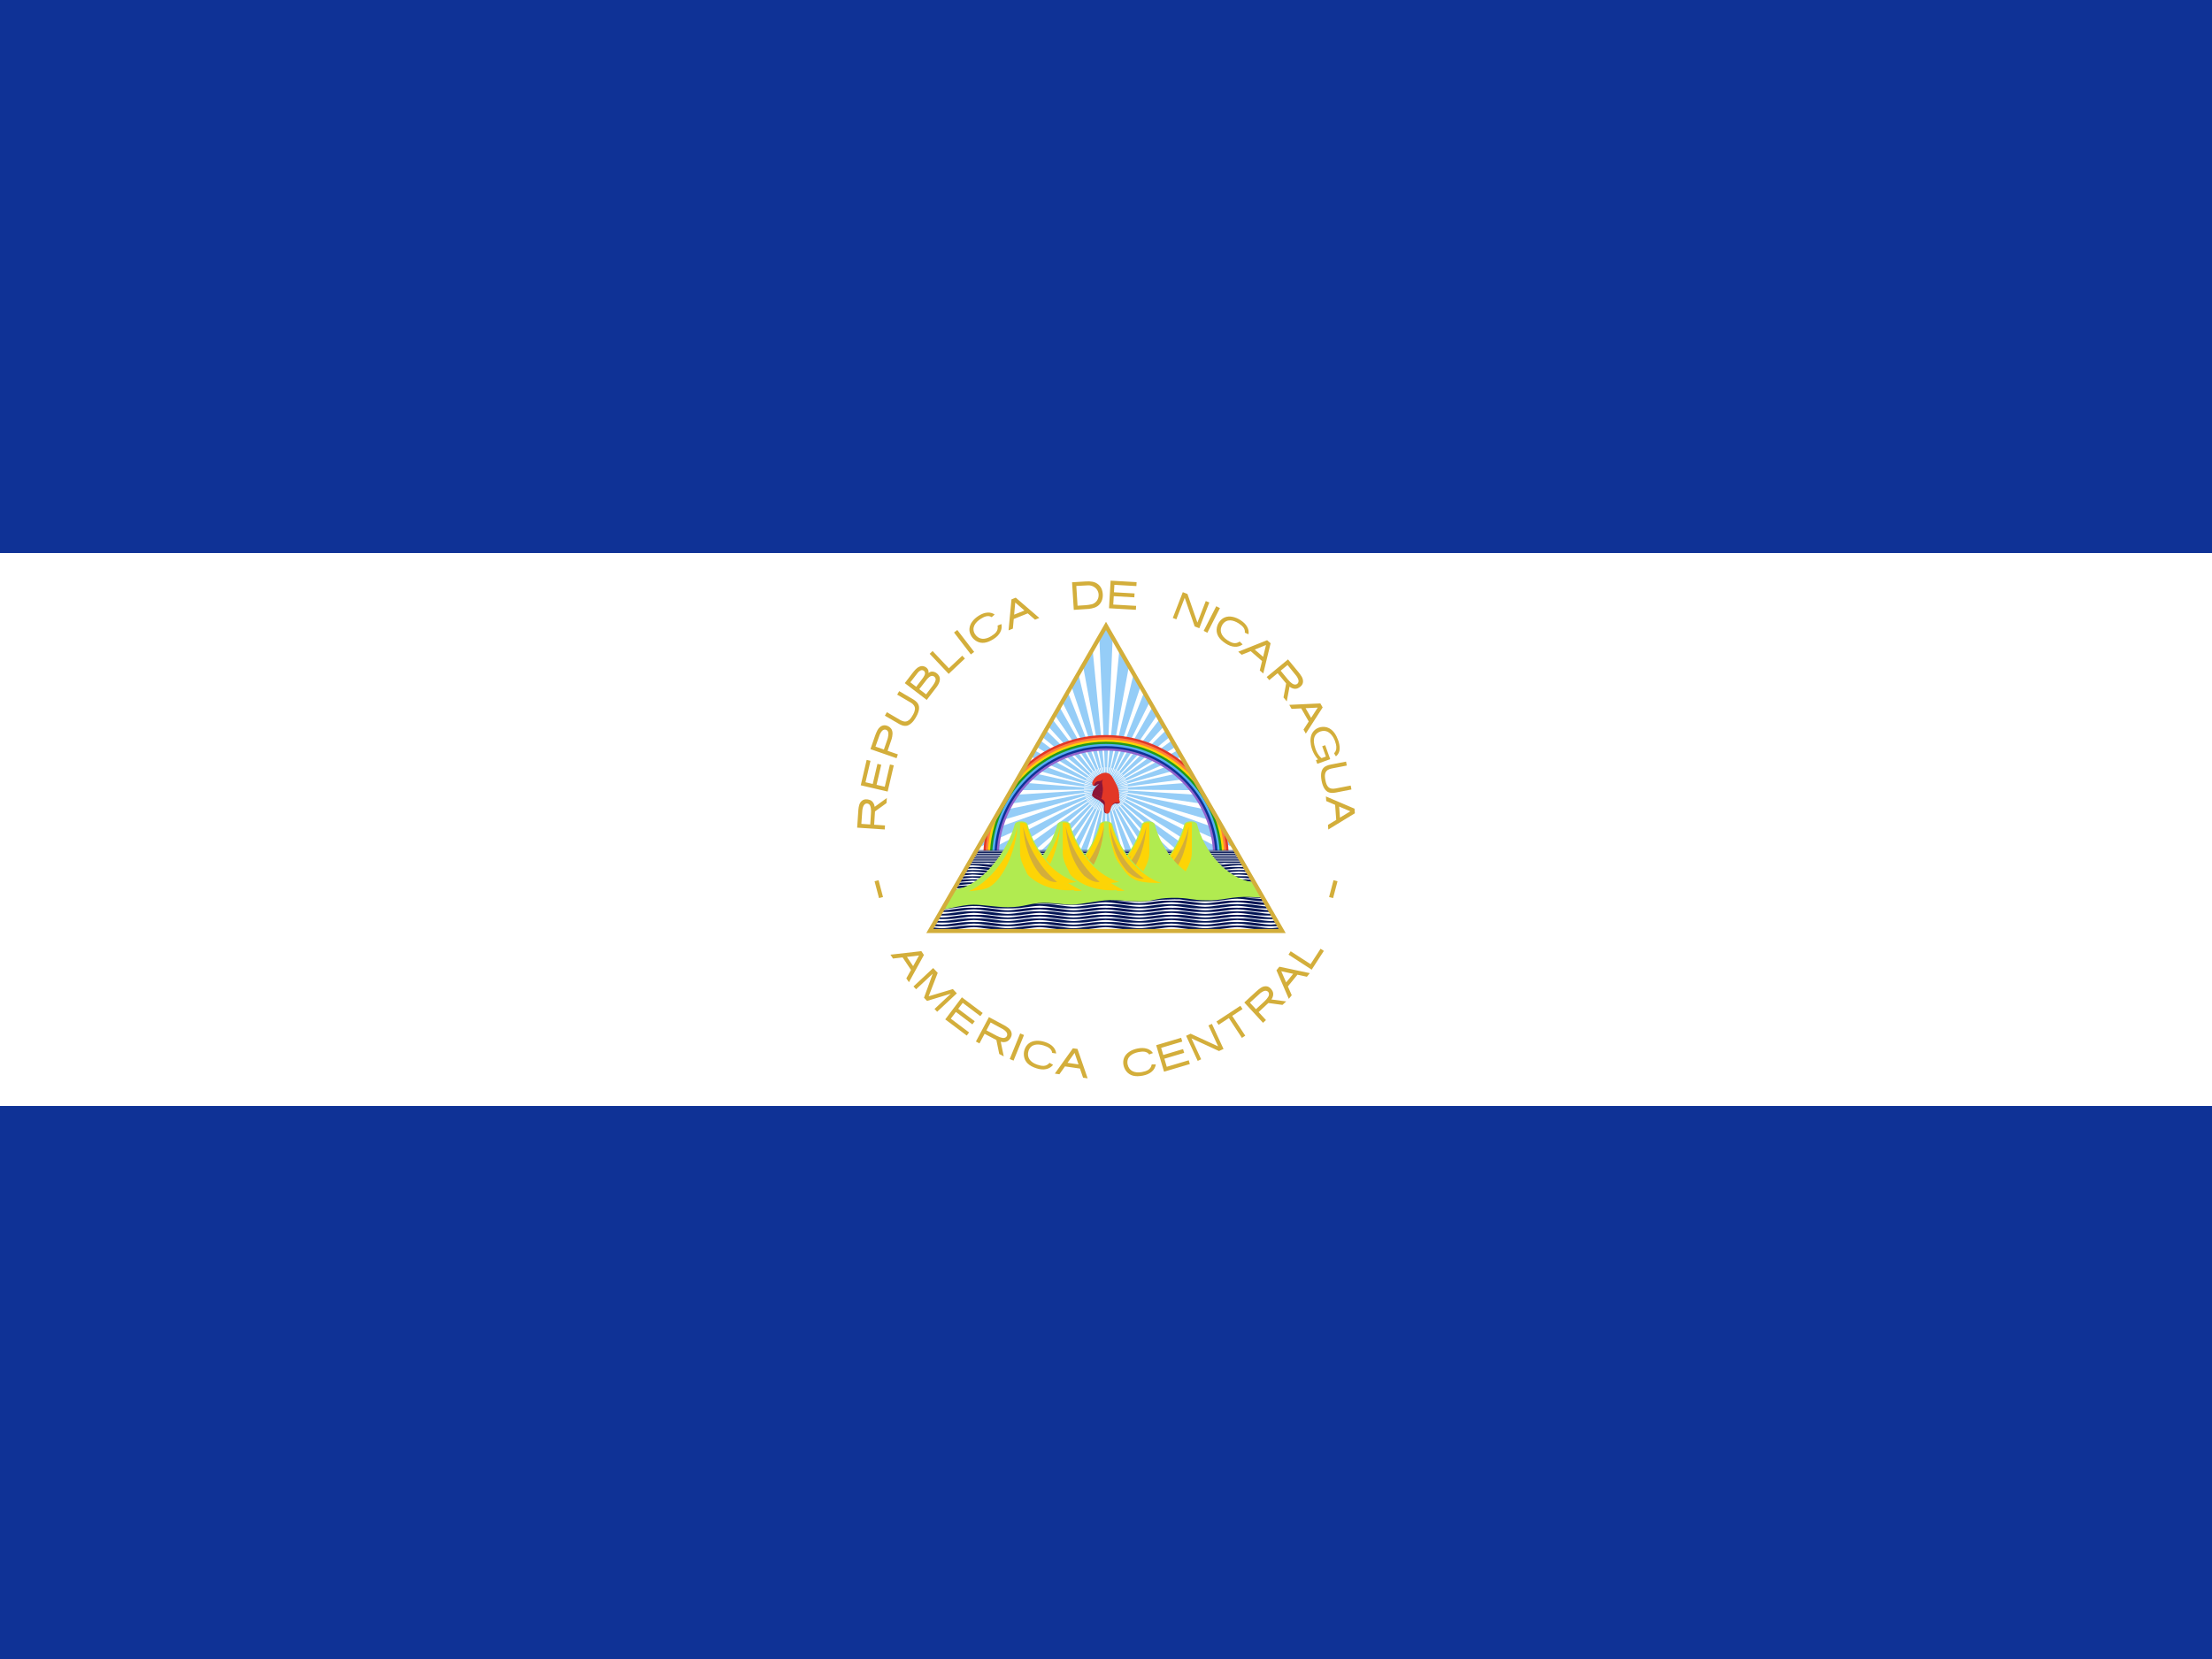 <svg width="160" height="120" viewBox="0 0 160 120" fill="none" xmlns="http://www.w3.org/2000/svg">
<path d="M0 0H160V120H0V0Z" fill="#0F3296"/>
<path d="M0 40H160V80H0V40Z" fill="white"/>
<path d="M62 59.866L63.996 59.999L64.015 59.708L63.23 59.655L63.291 58.693L64.123 58.09L64.148 57.72L63.271 58.357C63.241 58.15 63.126 57.936 62.918 57.864C62.735 57.798 62.511 57.786 62.353 57.917C62.152 58.064 62.116 58.328 62.09 58.558L62 59.866ZM62.304 59.593L62.374 58.611C62.399 58.449 62.428 58.262 62.57 58.159C62.698 58.074 62.887 58.138 62.939 58.282C63.044 58.531 62.997 58.806 62.984 59.068L62.946 59.636L62.304 59.593ZM62.26 56.801L64.207 57.256L64.65 55.36L64.373 55.296L63.997 56.908L63.404 56.77L63.743 55.317L63.468 55.252L63.129 56.706L62.604 56.583L62.966 55.031L62.688 54.966L62.26 56.801ZM62.961 54.186L64.85 54.843L64.946 54.567L64.203 54.308L64.496 53.452C64.56 53.216 64.609 52.941 64.471 52.722C64.358 52.56 64.158 52.457 63.961 52.463C63.743 52.472 63.566 52.632 63.469 52.818C63.326 53.086 63.246 53.382 63.142 53.666L62.961 54.186ZM63.326 54.003L63.628 53.153C63.696 53.003 63.779 52.825 63.952 52.778C64.093 52.745 64.242 52.854 64.254 52.999C64.289 53.266 64.172 53.519 64.09 53.767L63.934 54.215L63.326 54.003ZM64.005 51.767L65.072 52.388C65.274 52.497 65.53 52.559 65.742 52.437C66.03 52.278 66.21 51.983 66.352 51.696C66.464 51.454 66.544 51.153 66.402 50.906C66.249 50.659 65.971 50.545 65.734 50.398L65.042 49.993L64.895 50.244L65.913 50.841C66.074 50.939 66.208 51.117 66.18 51.315C66.148 51.551 66.013 51.757 65.879 51.948C65.768 52.102 65.583 52.226 65.385 52.185C65.179 52.145 65.012 52.011 64.831 51.913L64.151 51.516L64.005 51.767ZM65.445 49.412L67.034 50.628L67.774 49.663C67.916 49.459 68.048 49.193 67.951 48.942C67.863 48.743 67.658 48.588 67.438 48.578C67.338 48.564 67.209 48.64 67.155 48.673C67.211 48.46 67.037 48.259 66.84 48.203C66.604 48.119 66.364 48.27 66.208 48.438C66.024 48.639 65.87 48.864 65.702 49.077L65.445 49.412ZM65.848 49.353L66.405 48.638C66.495 48.537 66.641 48.423 66.781 48.497C66.909 48.552 66.941 48.714 66.88 48.83C66.783 49.038 66.622 49.206 66.489 49.391L66.271 49.676L65.848 49.353ZM66.495 49.848L67.073 49.107C67.177 48.999 67.308 48.862 67.473 48.893C67.614 48.925 67.716 49.078 67.668 49.22C67.588 49.482 67.392 49.682 67.235 49.899L66.987 50.224L66.495 49.848ZM67.246 47.291L68.62 48.745L69.796 47.633L69.601 47.427L68.66 48.316L68.636 48.339L68.618 48.32L67.457 47.091L67.246 47.291ZM69.007 45.75L70.226 47.336L70.464 47.153L69.245 45.568L69.007 45.75ZM70.798 44.534C70.601 44.657 70.441 44.801 70.319 44.969C70.196 45.137 70.13 45.311 70.121 45.494C70.111 45.676 70.16 45.852 70.267 46.025C70.364 46.181 70.5 46.308 70.663 46.394C70.827 46.482 71.004 46.514 71.198 46.492C71.392 46.471 71.609 46.385 71.852 46.234C72.085 46.089 72.25 45.922 72.352 45.729C72.449 45.549 72.478 45.34 72.435 45.14L72.158 45.248C72.231 45.648 71.973 45.84 71.684 46.023C71.233 46.298 70.792 46.278 70.523 45.865C70.243 45.4 70.549 45.015 70.933 44.765C71.206 44.595 71.475 44.479 71.731 44.641L71.947 44.449C71.798 44.346 71.629 44.298 71.436 44.309C71.234 44.32 71.022 44.394 70.798 44.534ZM73.162 43.355L72.952 45.596L73.264 45.47L73.327 44.775L73.328 44.775L74.339 44.367L74.867 44.824L75.178 44.698L73.473 43.229L73.161 43.355H73.162ZM73.435 43.584L74.1 44.16L73.356 44.46L73.435 43.584ZM77.545 42.118L77.67 44.114L78.753 44.043C79.036 44.011 79.341 43.937 79.534 43.711C79.785 43.434 79.82 43.019 79.711 42.674C79.619 42.37 79.345 42.139 79.036 42.081C78.731 42.022 78.42 42.069 78.113 42.083L77.545 42.118ZM77.853 42.384L78.715 42.339C78.879 42.333 79.04 42.383 79.173 42.479C79.373 42.616 79.49 42.862 79.464 43.104C79.45 43.382 79.245 43.638 78.975 43.708C78.821 43.748 78.66 43.759 78.502 43.777L77.942 43.812L77.853 42.384L77.853 42.384ZM80.333 42L80.219 43.997L82.162 44.108L82.178 43.824L80.525 43.73L80.56 43.122L82.05 43.207L82.066 42.925L80.576 42.84L80.607 42.302L82.198 42.393L82.214 42.108L80.333 42ZM85.555 42.833L84.832 44.698L85.089 44.798L85.662 43.319L85.692 43.242L85.724 43.328L86.414 45.311L86.75 45.442L87.474 43.577L87.216 43.477L86.643 44.955L86.613 45.031L86.582 44.946L85.891 42.964L85.555 42.833ZM88.242 43.987L87.332 45.769L87.065 45.632L87.974 43.851L88.242 43.987ZM89.75 44.871C89.556 44.743 89.359 44.658 89.155 44.617C88.951 44.576 88.765 44.589 88.596 44.656C88.426 44.723 88.286 44.841 88.174 45.011C88.072 45.164 88.013 45.341 88.003 45.524C87.992 45.71 88.036 45.884 88.137 46.051C88.238 46.219 88.406 46.38 88.645 46.538C88.874 46.689 89.095 46.769 89.312 46.782C89.521 46.793 89.71 46.737 89.883 46.611L89.669 46.405C89.336 46.638 89.054 46.484 88.767 46.298C88.329 46.002 88.163 45.594 88.426 45.176C88.732 44.728 89.209 44.845 89.596 45.09C89.865 45.267 90.083 45.463 90.042 45.763L90.307 45.88C90.338 45.701 90.311 45.528 90.221 45.357C90.126 45.178 89.971 45.017 89.75 44.871ZM91.654 46.308L89.564 47.142L89.817 47.362L90.465 47.101L90.466 47.102L91.289 47.817L91.123 48.495L91.376 48.715L91.908 46.528L91.654 46.308V46.308ZM91.574 46.656L91.365 47.51L90.758 46.984L91.574 46.656ZM93.165 47.697L91.622 48.97L91.808 49.195L92.415 48.695L93.031 49.436L92.839 50.446L93.075 50.732L93.276 49.666C93.449 49.808 93.701 49.879 93.908 49.767C94.086 49.683 94.242 49.521 94.251 49.315C94.273 49.039 94.076 48.816 93.919 48.611L93.165 47.697ZM93.131 48.104L93.78 48.904C93.875 49.045 93.994 49.244 93.885 49.409C93.795 49.551 93.598 49.538 93.477 49.447C93.232 49.282 93.07 49.029 92.879 48.81L92.634 48.513L93.131 48.104ZM95.505 50.88L93.256 50.983L93.424 51.274L94.12 51.24L94.121 51.242L94.665 52.187L94.286 52.773L94.453 53.064L95.672 51.171L95.505 50.88ZM95.315 51.183L94.837 51.921L94.437 51.225L95.315 51.183V51.183ZM96.788 53.528C96.663 53.188 96.466 52.841 96.132 52.671C95.761 52.485 95.266 52.575 95.003 52.902C94.774 53.174 94.762 53.558 94.823 53.893C94.895 54.276 95.071 54.641 95.336 54.93L95.186 54.983L95.282 55.25L96.219 54.913L95.854 53.901L95.638 53.979L95.906 54.725L95.589 54.839C95.309 54.598 95.153 54.243 95.071 53.889C95.011 53.624 95.009 53.306 95.21 53.097C95.441 52.857 95.85 52.782 96.127 52.987C96.401 53.187 96.555 53.511 96.633 53.834C96.686 54.046 96.678 54.298 96.517 54.463C96.472 54.497 96.543 54.544 96.555 54.584L96.632 54.711C96.716 54.644 96.784 54.559 96.831 54.462C96.878 54.365 96.901 54.259 96.901 54.151C96.906 53.938 96.859 53.727 96.788 53.528ZM97.362 55.089L96.244 55.307C96.036 55.347 95.881 55.413 95.777 55.501C95.673 55.588 95.607 55.711 95.575 55.875C95.543 56.037 95.548 56.235 95.594 56.477C95.595 56.479 95.595 56.481 95.595 56.483C95.643 56.724 95.713 56.91 95.803 57.048C95.894 57.188 96.002 57.277 96.13 57.319C96.259 57.361 96.428 57.364 96.636 57.324L97.754 57.106L97.699 56.821L96.607 57.033C96.117 57.128 95.952 56.871 95.868 56.429L95.867 56.424C95.78 55.983 95.836 55.682 96.326 55.587L97.418 55.375L97.362 55.089ZM97.976 58.493L95.906 57.608L95.93 57.943L96.573 58.216V58.217L96.652 59.305L96.055 59.667L96.08 60.002L98 58.828L97.976 58.493ZM97.673 58.684L96.922 59.141L96.864 58.34L97.673 58.684V58.684ZM63.55 63.667L63.26 63.743L63.581 64.962L63.871 64.886L63.55 63.667ZM96.457 63.667L96.747 63.743L96.426 64.962L96.136 64.885L96.457 63.667ZM66.643 68.798L64.407 69.055L64.594 69.334L65.287 69.252L65.288 69.253L65.896 70.159L65.557 70.769L65.745 71.048L66.831 69.077L66.643 68.798ZM66.475 69.113L66.049 69.882L65.602 69.216L66.475 69.113ZM67.499 70.02L66.074 71.353L66.264 71.556L67.466 70.433L66.835 72.167L67.054 72.4L68.776 71.877L67.596 72.981L67.787 73.184L69.212 71.851L68.923 71.542L67.173 72.065L67.828 70.371L67.499 70.02ZM69.576 72.138L68.372 73.735L69.928 74.906L70.098 74.679L68.776 73.683L69.142 73.197L70.334 74.095L70.504 73.869L69.312 72.971L69.636 72.541L70.909 73.5L71.081 73.272L69.576 72.138ZM71.532 73.57L70.59 75.335L70.848 75.472L71.219 74.778L72.071 75.229L72.278 76.236L72.605 76.41L72.385 75.348C72.599 75.413 72.86 75.383 73.008 75.2C73.134 75.059 73.219 74.862 73.159 74.672C73.089 74.412 72.832 74.275 72.616 74.149L71.532 73.57ZM71.656 73.959L72.561 74.451C72.698 74.544 72.871 74.67 72.854 74.856C72.839 75.02 72.663 75.107 72.514 75.072C72.222 75.024 71.976 74.85 71.716 74.72L71.353 74.527L71.656 73.959ZM73.791 74.751L73.036 76.603L73.314 76.716L74.069 74.865L73.791 74.751ZM75.595 75.374C75.374 75.301 75.162 75.27 74.954 75.283C74.747 75.296 74.57 75.357 74.424 75.466C74.278 75.575 74.173 75.726 74.109 75.918C74.05 76.092 74.04 76.279 74.078 76.458C74.115 76.64 74.203 76.797 74.344 76.933C74.484 77.068 74.689 77.181 74.96 77.271C75.221 77.357 75.455 77.378 75.668 77.333C75.872 77.29 76.041 77.186 76.175 77.02L75.915 76.877C75.653 77.188 75.341 77.112 75.016 77.007C74.516 76.835 74.25 76.484 74.395 76.013C74.574 75.5 75.066 75.49 75.503 75.626C75.809 75.727 76.07 75.859 76.108 76.16L76.395 76.203C76.379 76.023 76.307 75.862 76.176 75.721C76.038 75.572 75.846 75.457 75.595 75.374ZM77.606 75.824L76.298 77.656L76.63 77.704L77.034 77.135H77.035L78.115 77.292L78.341 77.952L78.673 78L77.938 75.872L77.606 75.824ZM77.727 76.16L78.012 76.992L77.217 76.877L77.727 76.161V76.16ZM82.294 75.839C82.065 75.883 81.865 75.96 81.69 76.073C81.516 76.186 81.392 76.325 81.318 76.492C81.244 76.659 81.226 76.841 81.264 77.041C81.299 77.221 81.38 77.389 81.501 77.527C81.623 77.667 81.785 77.766 81.966 77.81C82.154 77.859 82.388 77.857 82.669 77.803C82.938 77.751 83.152 77.654 83.316 77.511C83.474 77.373 83.57 77.2 83.605 76.99L83.308 76.992C83.233 77.392 82.923 77.479 82.588 77.546C82.068 77.641 81.664 77.465 81.56 76.983C81.466 76.448 81.889 76.198 82.337 76.103C82.653 76.042 82.945 76.029 83.126 76.273L83.397 76.17C83.295 76.02 83.144 75.909 82.97 75.857C82.777 75.795 82.553 75.789 82.294 75.839ZM83.63 75.602L84.198 77.519L86.065 76.966L85.984 76.693L84.396 77.164L84.223 76.581L85.654 76.156L85.573 75.885L84.143 76.31L83.99 75.793L85.518 75.34L85.436 75.066L83.63 75.602ZM85.793 74.922L86.633 76.737L86.883 76.621L86.183 75.107L88.12 76C88.163 76.038 88.206 76.013 88.249 75.99L88.501 75.873L87.661 74.058L87.41 74.174L88.11 75.686L86.12 74.771L85.793 74.922ZM87.989 73.89L88.146 74.128L88.86 73.658L88.888 73.64L88.901 73.661L89.83 75.073L90.073 74.913L89.144 73.501L89.13 73.481L89.158 73.463L89.876 72.99L89.719 72.752L87.989 73.89ZM90.002 72.512L91.357 73.983L91.572 73.785L91.039 73.207L91.745 72.551L92.764 72.687L93.037 72.436L91.962 72.293C92.094 72.113 92.151 71.857 92.027 71.657C91.934 71.484 91.764 71.337 91.558 71.339C91.281 71.333 91.069 71.541 90.873 71.71L90.002 72.512ZM90.41 72.524L91.173 71.832C91.309 71.729 91.501 71.6 91.672 71.7C91.818 71.782 91.816 71.979 91.731 72.105C91.58 72.359 91.336 72.534 91.128 72.737L90.846 72.997L90.41 72.524ZM92.329 70.184L93.223 72.249L93.436 71.989L93.157 71.35L93.158 71.349L93.848 70.504L94.53 70.651L94.743 70.391L92.541 69.924L92.329 70.184V70.184ZM92.679 70.253L93.539 70.438L93.03 71.059L92.679 70.253ZM93.2 69.051L94.878 70.139L95.758 68.781L95.52 68.626L94.815 69.712L94.797 69.74L94.776 69.726L93.358 68.807L93.2 69.051Z" fill="#D3AE3B"/>
<path d="M80 45.275L67.26 67.341H92.74L80 45.275Z" fill="white"/>
<path opacity="0.62" d="M80.484 46.113L80 45.275L79.517 46.112L79.967 56.616L79.029 46.957L78.338 48.154L79.901 56.626L78.001 48.738L77.492 49.619L79.837 56.644L77.237 50.06L76.834 50.759L79.776 56.671L76.627 51.117L76.288 51.705L79.719 56.706L76.111 52.011L75.81 52.532L79.668 56.749L75.651 52.808L75.373 53.289L79.623 56.799L75.223 53.548L74.956 54.012L79.586 56.854L74.809 54.266L74.542 54.729L79.557 56.914L74.392 54.988L74.114 55.469L79.536 56.978L73.955 55.745L73.654 56.266L79.524 57.043L73.478 56.572L73.138 57.161L79.522 57.11L72.931 57.519L72.528 58.217L79.529 57.176L72.273 58.659L71.764 59.539L79.545 57.241L71.427 60.123L70.736 61.321L79.57 57.303L70.248 62.165L69.759 63.012L70.718 63.012L79.604 57.361L71.035 63.483L70.672 64.381L71.632 64.247L79.645 57.414L72.012 64.669L71.777 65.609L72.709 65.342L79.693 57.46L73.144 65.707L73.042 66.67L73.927 66.276L79.747 57.499L74.409 66.577L74.436 67.341H74.769L75.265 67.032L79.806 57.531L75.783 67.263L75.797 67.341H76.774L79.868 57.553L77.345 67.341H78.29L79.934 57.567L78.828 67.341H79.737L80 57.572L80.264 67.341H81.173L80.067 57.567L81.71 67.341H82.655L80.132 57.553L83.227 67.341H84.204L84.217 67.263L80.195 57.531L84.736 67.032L85.231 67.341H85.565L85.592 66.577L80.254 57.499L86.073 66.276L86.958 66.67L86.857 65.707L80.308 57.46L87.292 65.342L88.224 65.609L87.989 64.669L80.356 57.414L88.369 64.247L89.329 64.381L88.966 63.483L80.397 57.361L89.283 63.012L90.241 63.012L89.751 62.165L80.43 57.303L89.264 61.321L88.573 60.123L80.455 57.241L88.236 59.539L87.727 58.659L80.472 57.176L87.472 58.217L87.069 57.518L80.479 57.11L86.862 57.161L86.523 56.572L80.476 57.043L86.346 56.266L86.045 55.745L80.465 56.978L85.886 55.47L85.608 54.988L80.444 56.914L85.459 54.729L85.191 54.266L80.415 56.854L85.044 54.012L84.777 53.549L80.377 56.799L84.627 53.29L84.35 52.808L80.333 56.749L84.19 52.533L83.89 52.012L80.282 56.706L83.713 51.706L83.373 51.117L80.225 56.671L83.167 50.76L82.763 50.061L80.164 56.644L82.508 49.619L82 48.739L80.1 56.626L81.663 48.155L80.972 46.957L80.034 56.616L80.484 46.113Z" fill="#54AEF2"/>
<path d="M80.001 55.495L79.974 55.496L80.001 56.118L80.027 55.496L80.001 55.495Z" fill="white"/>
<path d="M81.521 56.599L81.512 56.574L80.928 56.792L81.528 56.625L81.521 56.599Z" fill="white"/>
<path d="M80.961 58.37L80.94 58.386L80.918 58.402L80.574 57.883L80.961 58.37Z" fill="white"/>
<path d="M79.061 58.386L79.083 58.402L79.427 57.883L79.04 58.37L79.061 58.386Z" fill="white"/>
<path d="M78.473 56.625L78.48 56.599L78.489 56.574L79.073 56.792L78.473 56.625Z" fill="white"/>
<path d="M80.223 55.511L80.196 55.507L80.136 56.127L80.249 55.515L80.223 55.511Z" fill="white"/>
<path d="M81.569 56.789L81.575 56.816L81.579 56.842L80.961 56.924L81.569 56.789Z" fill="white"/>
<path d="M80.751 58.505L80.774 58.492L80.459 57.955L80.727 58.517L80.751 58.505Z" fill="white"/>
<path d="M78.91 58.261L78.89 58.243L78.871 58.224L79.323 57.795L78.91 58.261Z" fill="white"/>
<path d="M78.564 56.393L78.553 56.417L79.124 56.666L78.576 56.369L78.564 56.393Z" fill="white"/>
<path d="M80.415 55.55L80.441 55.557L80.467 55.565L80.269 56.156L80.415 55.55Z" fill="white"/>
<path d="M81.598 57.038L81.597 57.011L80.976 57.059L81.598 57.064L81.598 57.038Z" fill="white"/>
<path d="M80.572 58.586L80.547 58.595L80.522 58.604L80.334 58.01L80.572 58.586Z" fill="white"/>
<path d="M78.741 58.078L78.758 58.098L79.232 57.694L78.725 58.056L78.741 58.078Z" fill="white"/>
<path d="M78.661 56.222L78.675 56.2L78.691 56.178L79.192 56.548L78.661 56.222Z" fill="white"/>
<path d="M80.651 55.633L80.626 55.623L80.397 56.202L80.675 55.645L80.651 55.633Z" fill="white"/>
<path d="M81.592 57.234L81.59 57.261L81.587 57.287L80.971 57.195L81.592 57.234Z" fill="white"/>
<path d="M80.333 58.657L80.359 58.651L80.203 58.048L80.306 58.662L80.333 58.657Z" fill="white"/>
<path d="M78.63 57.916L78.616 57.893L78.603 57.869L79.156 57.581L78.63 57.916Z" fill="white"/>
<path d="M78.813 56.024L78.795 56.044L79.275 56.441L78.831 56.004L78.813 56.024Z" fill="white"/>
<path d="M80.825 55.724L80.848 55.738L80.87 55.753L80.518 56.266L80.825 55.724Z" fill="white"/>
<path d="M81.552 57.48L81.557 57.454L80.947 57.329L81.544 57.506L81.552 57.48Z" fill="white"/>
<path d="M80.139 58.685L80.112 58.688L80.085 58.689L80.069 58.067L80.139 58.685Z" fill="white"/>
<path d="M78.519 57.692L78.529 57.717L79.096 57.459L78.509 57.667L78.519 57.692Z" fill="white"/>
<path d="M78.953 55.887L78.973 55.869L78.994 55.852L79.374 56.346L78.953 55.887Z" fill="white"/>
<path d="M81.028 55.869L81.007 55.852L80.628 56.346L81.048 55.887L81.028 55.869Z" fill="white"/>
<path d="M81.492 57.667L81.483 57.692L81.472 57.717L80.905 57.459L81.492 57.667Z" fill="white"/>
<path d="M79.889 58.688L79.916 58.689L79.933 58.067L79.862 58.685L79.889 58.688Z" fill="white"/>
<path d="M78.457 57.506L78.45 57.48L78.444 57.454L79.054 57.329L78.457 57.506Z" fill="white"/>
<path d="M79.154 55.738L79.131 55.753L79.484 56.266L79.177 55.724L79.154 55.738Z" fill="white"/>
<path d="M81.17 56.004L81.188 56.024L81.206 56.044L80.726 56.441L81.17 56.004Z" fill="white"/>
<path d="M81.385 57.893L81.398 57.869L80.845 57.581L81.371 57.916L81.385 57.893Z" fill="white"/>
<path d="M79.695 58.662L79.668 58.657L79.642 58.651L79.798 58.048L79.695 58.662Z" fill="white"/>
<path d="M78.411 57.261L78.414 57.287L79.03 57.195L78.409 57.234L78.411 57.261Z" fill="white"/>
<path d="M79.326 55.645L79.35 55.633L79.375 55.623L79.604 56.202L79.326 55.645Z" fill="white"/>
<path d="M81.326 56.2L81.31 56.178L80.809 56.548L81.34 56.222L81.326 56.2Z" fill="white"/>
<path d="M81.276 58.056L81.26 58.078L81.243 58.098L80.769 57.694L81.276 58.056Z" fill="white"/>
<path d="M79.454 58.595L79.479 58.604L79.667 58.01L79.429 58.586L79.454 58.595Z" fill="white"/>
<path d="M78.403 57.064L78.403 57.038L78.405 57.011L79.026 57.059L78.403 57.064Z" fill="white"/>
<path d="M79.56 55.557L79.534 55.565L79.732 56.156L79.586 55.55L79.56 55.557Z" fill="white"/>
<path d="M81.425 56.369L81.437 56.393L81.448 56.417L80.877 56.666L81.425 56.369Z" fill="white"/>
<path d="M81.111 58.243L81.13 58.224L80.678 57.795L81.091 58.261L81.111 58.243Z" fill="white"/>
<path d="M79.274 58.517L79.25 58.505L79.227 58.492L79.543 57.955L79.274 58.517Z" fill="white"/>
<path d="M78.426 56.816L78.422 56.842L79.04 56.924L78.432 56.789L78.426 56.816Z" fill="white"/>
<path d="M79.752 55.515L79.778 55.511L79.805 55.507L79.865 56.127L79.752 55.515Z" fill="white"/>
<path d="M74.206 55.319C75.816 53.929 77.873 53.166 80 53.169C82.127 53.166 84.184 53.929 85.794 55.319L88.725 60.4C88.826 60.944 88.876 61.497 88.875 62.05H87.869C87.869 57.705 84.345 54.181 80 54.181C75.655 54.181 72.131 57.705 72.131 62.05H71.125C71.124 61.497 71.174 60.944 71.275 60.4L74.206 55.319Z" fill="#E23726"/>
<path d="M73.944 55.781C75.512 54.266 77.647 53.331 80 53.331C82.353 53.331 84.488 54.266 86.056 55.781L88.462 59.944C88.629 60.617 88.719 61.325 88.719 62.05H87.869C87.869 57.705 84.345 54.181 80 54.181C75.655 54.181 72.131 57.705 72.131 62.05H71.281C71.281 61.342 71.367 60.637 71.537 59.95L73.944 55.781Z" fill="#FF7E3D"/>
<path d="M73.612 56.356C75.18 54.598 77.46 53.494 80 53.494L80 53.494C82.54 53.494 84.82 54.599 86.388 56.356L88.131 59.375C88.408 60.217 88.556 61.115 88.556 62.05H87.869C87.869 57.705 84.345 54.181 80 54.181C75.655 54.181 72.131 57.705 72.131 62.05H71.444C71.442 61.142 71.586 60.239 71.869 59.375L73.612 56.356Z" fill="#FDD406"/>
<path d="M73.019 57.381C74.525 55.133 77.09 53.65 80 53.65V53.65C82.907 53.65 85.468 55.13 86.975 57.375L87.544 58.363C88.107 59.51 88.4 60.772 88.4 62.05H87.868C87.868 57.705 84.345 54.181 80 54.181C75.654 54.181 72.131 57.705 72.131 62.05H71.6C71.599 60.77 71.891 59.506 72.456 58.356L73.019 57.381Z" fill="#1E9A1C"/>
<path d="M71.762 62.05C71.762 57.5 75.45 53.812 80 53.812C84.549 53.812 88.237 57.5 88.237 62.05H87.869C87.869 57.705 84.345 54.181 80 54.181C75.655 54.181 72.131 57.705 72.131 62.05H71.762Z" fill="#54AEF2"/>
<path d="M71.925 62.05C71.925 57.589 75.539 53.969 80 53.969C84.461 53.969 88.081 57.589 88.081 62.05H87.806C87.806 57.738 84.312 54.244 80 54.244C75.688 54.244 72.194 57.738 72.194 62.05H71.925Z" fill="#0F3296"/>
<path d="M72.082 62.049C72.082 57.676 75.627 54.132 80 54.132C84.373 54.132 87.917 57.676 87.917 62.049L87.916 62.196H87.757L87.758 62.049C87.758 57.765 84.285 54.292 80 54.292C75.716 54.292 72.243 57.765 72.243 62.049C72.243 62.098 72.243 62.147 72.244 62.196H72.084L72.082 62.049Z" fill="#9063CD"/>
<path d="M80.079 57.627C79.95 57.602 79.834 57.53 79.724 57.505C79.573 57.65 79.557 57.796 79.578 57.921C79.63 57.949 79.64 57.992 79.753 58.093C79.867 58.194 79.853 58.248 79.846 58.486C79.843 58.587 79.86 58.802 79.962 58.822C80.071 58.844 80.148 58.753 80.18 58.59C80.21 58.432 80.263 58.347 80.319 58.25C80.38 57.88 80.281 57.748 80.079 57.627Z" fill="#8A1538"/>
<path d="M79.433 56.705C79.314 56.708 79.128 56.907 79.045 56.8C78.997 56.738 78.989 56.62 79.037 56.52C79.149 56.29 79.262 56.177 79.471 56.054C79.947 55.774 80.249 55.864 80.486 56.267C80.705 56.621 80.916 57.013 80.935 57.341C80.941 57.441 80.992 57.622 80.904 57.713C80.634 57.991 79.984 57.426 79.604 57.515C79.476 57.545 79.329 57.639 79.208 57.559C79.114 57.497 79.193 57.359 79.263 57.3C79.385 57.196 79.563 56.827 79.539 56.667C79.525 56.578 79.523 56.703 79.433 56.705Z" fill="#E23726"/>
<path d="M79.385 56.51C79.169 56.599 79.192 56.725 79.084 56.828C79.114 56.839 79.237 56.89 79.356 56.767C79.408 56.725 79.466 56.709 79.492 56.695C79.431 56.739 79.387 56.806 79.355 56.832C79.274 56.898 79.148 57.048 79.087 57.201C79.026 57.354 79.001 57.536 79.012 57.557C79.022 57.579 79.097 57.714 79.325 57.804C79.731 57.965 79.808 58.292 80.22 58.292C80.543 58.292 80.491 58.081 80.749 58.125C80.974 58.164 81.092 57.986 80.877 57.879C80.603 57.785 80.058 57.84 79.802 57.886C79.719 57.069 79.791 57.355 79.772 57.005C79.753 56.654 79.647 56.633 79.786 56.348C79.671 56.523 79.531 56.495 79.385 56.51Z" fill="#8A1538"/>
<path d="M80.188 55.959C80.18 56.004 80.172 56.062 80.177 56.079L80.232 56.278C80.255 56.345 80.264 56.394 80.28 56.464C80.296 56.535 80.36 56.563 80.419 56.608C80.493 56.664 80.436 56.815 80.482 56.822C80.519 56.827 80.579 56.607 80.58 56.572C80.581 56.529 80.579 56.486 80.573 56.443C80.546 56.384 80.517 56.326 80.487 56.269C80.475 56.245 80.461 56.223 80.447 56.201C80.403 56.136 80.35 56.078 80.29 56.029L80.278 56.019L80.227 55.982L80.188 55.959Z" fill="#E23726"/>
<path d="M80.25 57.48C80.106 57.442 79.965 57.371 79.843 57.335C79.603 57.263 79.347 57.108 79.169 57.172C79.106 57.2 79.112 57.263 79.091 57.354C79.083 57.461 78.972 57.618 79.064 57.566C79.201 57.49 79.562 57.713 79.683 57.788C79.74 57.823 79.862 57.892 79.9 57.992C79.938 58.092 79.918 58.343 79.908 58.451C79.897 58.564 79.931 58.818 80.045 58.849C80.167 58.881 80.26 58.784 80.308 58.602C80.354 58.426 80.389 58.325 80.46 58.219C80.53 58.114 80.611 58.068 80.724 58.047C80.836 58.026 81 58.139 81 58.006C81 57.919 80.923 57.835 80.956 57.715C80.981 57.621 80.876 57.64 80.788 57.601C80.58 57.537 80.394 57.517 80.25 57.48Z" fill="#E23726"/>
<path d="M79.673 57.781C79.607 57.745 79.21 57.485 79.064 57.566C79.018 57.592 79.001 57.563 79 57.515C78.999 57.467 79.022 57.396 79.037 57.342C79.052 57.287 79.076 57.183 79.14 57.129C79.277 57.013 79.594 57.244 79.762 57.306L79.673 57.781Z" fill="#8A1538"/>
<path d="M80.353 58.272C80.536 57.952 80.654 57.993 80.875 57.997C80.949 57.999 80.971 57.932 80.954 57.864C80.898 57.989 80.621 57.85 80.471 57.917C80.156 58.055 80.215 58.671 80.065 58.731C80.221 58.861 80.29 58.381 80.353 58.272Z" fill="#E23726"/>
<path d="M70.621 61.529L68.63 64.976H91.371L89.38 61.529H70.621Z" fill="white"/>
<path d="M89.938 62.488C89.858 62.488 89.778 62.488 89.698 62.489C89.537 62.49 89.376 62.492 89.215 62.489C88.841 62.489 88.496 62.531 88.156 62.574C87.861 62.611 87.568 62.647 87.262 62.654C86.956 62.647 86.662 62.611 86.366 62.574C86.025 62.531 85.68 62.489 85.305 62.489C85.165 62.487 85.024 62.488 84.884 62.489H84.883C84.721 62.49 84.56 62.492 84.4 62.489C84.026 62.489 83.68 62.531 83.339 62.574C83.043 62.611 82.749 62.647 82.443 62.654C82.136 62.647 81.843 62.611 81.546 62.574C81.205 62.531 80.86 62.489 80.486 62.489C80.344 62.487 80.202 62.488 80.061 62.489H80.06C79.898 62.49 79.737 62.492 79.577 62.489C79.202 62.489 78.858 62.531 78.518 62.574C78.222 62.611 77.93 62.647 77.624 62.654C77.317 62.647 77.024 62.611 76.728 62.574C76.388 62.531 76.044 62.489 75.67 62.489C75.527 62.487 75.386 62.488 75.244 62.489H75.244C75.084 62.49 74.924 62.492 74.765 62.489C74.39 62.489 74.045 62.531 73.704 62.574C73.408 62.611 73.114 62.647 72.808 62.654C72.501 62.647 72.208 62.611 71.911 62.574C71.57 62.531 71.225 62.489 70.851 62.489C70.71 62.487 70.569 62.488 70.428 62.489H70.427C70.305 62.49 70.183 62.491 70.061 62.49L69.986 62.621L70.33 62.587C70.637 62.594 70.93 62.63 71.226 62.667C71.567 62.71 71.913 62.753 72.287 62.753H73.193C73.567 62.753 73.912 62.71 74.253 62.667L74.253 62.667C74.55 62.63 74.843 62.594 75.149 62.587C75.456 62.594 75.75 62.63 76.048 62.667C76.39 62.71 76.736 62.753 77.11 62.753H78.016C78.39 62.753 78.734 62.71 79.075 62.667C79.37 62.63 79.663 62.594 79.969 62.587C80.275 62.594 80.568 62.63 80.864 62.667C81.204 62.71 81.549 62.753 81.923 62.753H82.831C83.206 62.753 83.551 62.71 83.891 62.667C84.188 62.63 84.482 62.594 84.789 62.587C85.096 62.594 85.389 62.63 85.685 62.667C86.026 62.71 86.371 62.753 86.745 62.753H87.651C88.025 62.753 88.37 62.71 88.71 62.667C89.005 62.63 89.298 62.594 89.604 62.587C89.741 62.59 89.876 62.599 90.01 62.611L89.938 62.488Z" fill="#021455"/>
<path d="M90.067 62.711C89.944 62.71 89.821 62.712 89.698 62.712C89.537 62.714 89.376 62.715 89.215 62.712C88.841 62.712 88.496 62.755 88.156 62.797C87.861 62.834 87.568 62.87 87.262 62.878C86.956 62.87 86.662 62.834 86.366 62.797C86.025 62.755 85.68 62.712 85.305 62.712C85.165 62.71 85.024 62.711 84.884 62.712H84.883C84.721 62.714 84.56 62.715 84.4 62.712C84.026 62.712 83.68 62.755 83.339 62.797C83.043 62.834 82.749 62.87 82.443 62.878C82.136 62.87 81.843 62.834 81.546 62.797C81.205 62.755 80.86 62.712 80.486 62.712C80.344 62.71 80.202 62.711 80.06 62.712H80.06C79.898 62.714 79.737 62.715 79.577 62.712C79.202 62.712 78.858 62.755 78.518 62.797C78.222 62.834 77.93 62.87 77.624 62.878C77.317 62.87 77.024 62.834 76.728 62.797C76.388 62.755 76.044 62.712 75.67 62.712C75.527 62.71 75.386 62.711 75.244 62.712H75.244C75.084 62.714 74.924 62.715 74.765 62.712C74.39 62.712 74.045 62.755 73.704 62.797C73.408 62.834 73.114 62.87 72.808 62.878C72.501 62.87 72.208 62.834 71.911 62.797C71.57 62.755 71.225 62.712 70.851 62.712C70.71 62.71 70.569 62.711 70.428 62.712H70.427C70.265 62.714 70.103 62.715 69.942 62.712C69.939 62.712 69.936 62.712 69.933 62.712L69.849 62.858L70.33 62.81C70.637 62.817 70.93 62.854 71.226 62.891C71.567 62.933 71.913 62.976 72.287 62.976H73.193C73.567 62.976 73.912 62.933 74.253 62.891C74.549 62.854 74.843 62.817 75.149 62.81C75.456 62.817 75.75 62.854 76.048 62.891C76.39 62.933 76.736 62.976 77.11 62.976H78.016C78.39 62.976 78.734 62.933 79.075 62.891C79.37 62.854 79.663 62.817 79.969 62.81C80.275 62.817 80.568 62.854 80.864 62.891C81.204 62.933 81.549 62.976 81.923 62.976H82.831C83.206 62.976 83.551 62.933 83.891 62.891C84.188 62.854 84.482 62.817 84.789 62.81C85.096 62.817 85.389 62.854 85.685 62.891C86.026 62.933 86.371 62.976 86.745 62.976H87.651C88.025 62.976 88.37 62.933 88.71 62.891C89.005 62.854 89.298 62.817 89.604 62.81C89.788 62.815 89.968 62.829 90.146 62.848L90.067 62.711Z" fill="#021455"/>
<path d="M90.199 62.94L90.125 62.935C89.982 62.933 89.84 62.934 89.698 62.935C89.537 62.936 89.376 62.938 89.215 62.935C88.841 62.935 88.496 62.977 88.156 63.02C87.861 63.056 87.568 63.093 87.262 63.1C86.956 63.093 86.662 63.056 86.366 63.02C86.025 62.977 85.68 62.935 85.305 62.935C85.165 62.933 85.024 62.934 84.884 62.935H84.883C84.721 62.937 84.56 62.938 84.4 62.935C84.026 62.935 83.68 62.977 83.339 63.02C83.043 63.056 82.749 63.093 82.443 63.1C82.136 63.093 81.843 63.056 81.546 63.02C81.205 62.977 80.86 62.935 80.486 62.935C80.344 62.933 80.202 62.934 80.061 62.935H80.06C79.898 62.936 79.737 62.938 79.577 62.935C79.202 62.935 78.858 62.977 78.518 63.02C78.222 63.057 77.93 63.093 77.624 63.1C77.317 63.093 77.024 63.056 76.728 63.02C76.388 62.977 76.044 62.935 75.67 62.935C75.527 62.933 75.386 62.934 75.244 62.935H75.244C75.084 62.937 74.924 62.938 74.765 62.935C74.39 62.935 74.045 62.977 73.704 63.02C73.408 63.056 73.114 63.093 72.808 63.1C72.501 63.093 72.208 63.056 71.911 63.02C71.57 62.977 71.225 62.935 70.851 62.935C70.71 62.933 70.569 62.934 70.428 62.935H70.427C70.265 62.937 70.103 62.938 69.942 62.935C69.895 62.935 69.849 62.935 69.803 62.937L69.712 63.094L70.33 63.033C70.637 63.04 70.93 63.077 71.226 63.113C71.567 63.156 71.913 63.199 72.287 63.199H73.193C73.567 63.199 73.912 63.156 74.253 63.113L74.253 63.113C74.55 63.077 74.843 63.04 75.149 63.033C75.456 63.04 75.75 63.077 76.048 63.113C76.39 63.156 76.736 63.199 77.11 63.199H78.016C78.39 63.199 78.734 63.156 79.075 63.113C79.37 63.077 79.663 63.04 79.969 63.033C80.275 63.04 80.568 63.077 80.864 63.113C81.204 63.156 81.549 63.199 81.923 63.199H82.831C83.206 63.199 83.551 63.156 83.891 63.113C84.188 63.077 84.482 63.04 84.789 63.033C85.096 63.04 85.389 63.077 85.685 63.113C86.026 63.156 86.371 63.199 86.745 63.199H87.651C88.025 63.199 88.37 63.156 88.71 63.113C89.005 63.077 89.298 63.04 89.604 63.033C89.836 63.038 90.06 63.06 90.284 63.086L90.199 62.94Z" fill="#021455"/>
<path d="M90.334 63.173L90.125 63.158C89.982 63.156 89.84 63.157 89.698 63.158C89.537 63.16 89.376 63.161 89.215 63.158C88.841 63.158 88.496 63.201 88.156 63.243C87.861 63.28 87.568 63.316 87.262 63.324C86.956 63.316 86.662 63.28 86.366 63.243C86.025 63.201 85.68 63.158 85.305 63.158C85.165 63.156 85.024 63.157 84.884 63.158H84.883C84.721 63.16 84.56 63.161 84.4 63.158C84.026 63.158 83.68 63.201 83.339 63.243C83.043 63.28 82.749 63.316 82.443 63.324C82.136 63.316 81.843 63.28 81.546 63.243C81.205 63.201 80.86 63.158 80.486 63.158C80.344 63.156 80.203 63.157 80.061 63.158H80.06C79.898 63.16 79.737 63.161 79.577 63.158C79.202 63.158 78.858 63.201 78.518 63.243C78.222 63.28 77.93 63.316 77.624 63.324C77.317 63.316 77.024 63.28 76.728 63.243C76.388 63.201 76.044 63.158 75.67 63.158C75.527 63.156 75.385 63.157 75.244 63.158C75.084 63.16 74.924 63.161 74.765 63.158C74.39 63.158 74.045 63.201 73.704 63.243C73.408 63.28 73.114 63.316 72.808 63.324C72.501 63.316 72.208 63.28 71.911 63.243C71.57 63.201 71.225 63.158 70.851 63.158C70.71 63.156 70.569 63.157 70.428 63.158H70.427C70.265 63.16 70.103 63.161 69.942 63.158C69.85 63.158 69.76 63.16 69.671 63.165L69.576 63.331L70.33 63.256C70.637 63.263 70.93 63.3 71.226 63.337C71.567 63.379 71.913 63.422 72.287 63.422H73.193C73.567 63.422 73.912 63.379 74.253 63.337C74.549 63.3 74.843 63.263 75.149 63.256C75.456 63.263 75.75 63.3 76.048 63.337C76.389 63.379 76.736 63.422 77.11 63.422H78.016C78.39 63.422 78.734 63.379 79.075 63.337C79.37 63.3 79.663 63.263 79.969 63.256C80.275 63.263 80.568 63.3 80.864 63.337C81.204 63.379 81.549 63.422 81.923 63.422H82.831C83.206 63.422 83.551 63.379 83.891 63.337C84.188 63.3 84.482 63.263 84.789 63.256C85.096 63.263 85.389 63.3 85.685 63.337C86.026 63.379 86.371 63.422 86.745 63.422H87.651C88.025 63.422 88.37 63.379 88.71 63.337C89.005 63.3 89.298 63.263 89.604 63.256C89.883 63.263 90.152 63.293 90.422 63.326L90.334 63.173Z" fill="#021455"/>
<path d="M90.469 63.407L90.125 63.381C89.982 63.38 89.84 63.381 89.698 63.382C89.537 63.383 89.376 63.385 89.215 63.381C88.841 63.381 88.496 63.424 88.156 63.467C87.861 63.503 87.568 63.54 87.262 63.547C86.956 63.54 86.662 63.503 86.366 63.467C86.025 63.424 85.68 63.381 85.305 63.381C85.165 63.38 85.024 63.381 84.884 63.382H84.883C84.721 63.383 84.56 63.385 84.4 63.381C84.026 63.381 83.68 63.424 83.339 63.467C83.043 63.503 82.749 63.54 82.443 63.547C82.136 63.54 81.843 63.503 81.546 63.467C81.205 63.424 80.86 63.381 80.486 63.381C80.344 63.38 80.202 63.381 80.061 63.382H80.06C79.898 63.383 79.737 63.385 79.577 63.381C79.202 63.381 78.858 63.424 78.518 63.467C78.222 63.503 77.93 63.54 77.624 63.547C77.317 63.54 77.024 63.503 76.728 63.467C76.388 63.424 76.044 63.381 75.67 63.381C75.527 63.379 75.386 63.381 75.244 63.382C75.084 63.383 74.924 63.385 74.765 63.381C74.39 63.381 74.045 63.424 73.704 63.467C73.408 63.503 73.114 63.54 72.808 63.547C72.501 63.54 72.208 63.503 71.911 63.467C71.57 63.424 71.225 63.381 70.851 63.381C70.71 63.38 70.569 63.381 70.428 63.382H70.427C70.265 63.383 70.103 63.385 69.942 63.381C69.803 63.381 69.669 63.387 69.538 63.397L69.439 63.568L70.33 63.479C70.637 63.487 70.93 63.523 71.226 63.56C71.567 63.602 71.913 63.645 72.287 63.645H73.193C73.567 63.645 73.912 63.602 74.253 63.56L74.253 63.56C74.55 63.523 74.843 63.487 75.149 63.479C75.456 63.487 75.75 63.523 76.048 63.56C76.39 63.602 76.736 63.645 77.11 63.645H78.016C78.39 63.645 78.734 63.602 79.075 63.56C79.37 63.523 79.663 63.487 79.969 63.479C80.275 63.487 80.568 63.523 80.864 63.56C81.204 63.602 81.549 63.645 81.923 63.645H82.831C83.206 63.645 83.551 63.602 83.891 63.56C84.188 63.523 84.482 63.487 84.789 63.479C85.096 63.487 85.389 63.523 85.685 63.56C86.026 63.602 86.371 63.645 86.745 63.645H87.651C88.025 63.645 88.37 63.602 88.71 63.56C89.005 63.523 89.298 63.487 89.604 63.479C89.912 63.487 90.206 63.523 90.504 63.559C90.523 63.562 90.542 63.564 90.561 63.566L90.469 63.407Z" fill="#021455"/>
<path d="M90.603 63.639L90.125 63.604C89.982 63.602 89.84 63.603 89.698 63.605C89.537 63.606 89.376 63.607 89.215 63.604C88.841 63.604 88.496 63.647 88.156 63.689C87.861 63.726 87.568 63.762 87.262 63.77C86.956 63.762 86.662 63.726 86.366 63.689C86.025 63.647 85.68 63.604 85.305 63.604C85.165 63.602 85.024 63.603 84.884 63.605H84.883C84.722 63.606 84.56 63.607 84.4 63.604C84.026 63.604 83.68 63.647 83.339 63.689C83.043 63.726 82.749 63.762 82.443 63.77C82.136 63.762 81.843 63.726 81.546 63.689C81.205 63.647 80.86 63.604 80.486 63.604C80.344 63.602 80.202 63.603 80.061 63.605H80.06C79.898 63.606 79.737 63.607 79.577 63.604C79.202 63.604 78.858 63.647 78.518 63.689C78.222 63.726 77.93 63.762 77.624 63.77C77.317 63.762 77.024 63.726 76.728 63.689C76.388 63.647 76.044 63.604 75.67 63.604C75.527 63.602 75.385 63.603 75.244 63.605C75.084 63.606 74.924 63.607 74.765 63.604C74.39 63.604 74.045 63.647 73.704 63.689C73.408 63.726 73.114 63.762 72.808 63.77C72.501 63.762 72.208 63.726 71.911 63.689C71.57 63.647 71.225 63.604 70.851 63.604C70.71 63.602 70.569 63.603 70.428 63.605H70.427C70.265 63.606 70.103 63.607 69.942 63.604C69.755 63.604 69.577 63.614 69.403 63.63L69.302 63.804L70.33 63.702C70.637 63.709 70.93 63.746 71.226 63.783C71.567 63.825 71.913 63.868 72.287 63.868H73.193C73.567 63.868 73.912 63.825 74.253 63.783C74.549 63.746 74.843 63.709 75.149 63.702C75.456 63.709 75.75 63.746 76.048 63.783C76.389 63.825 76.736 63.868 77.11 63.868H78.016C78.39 63.868 78.734 63.825 79.075 63.783C79.37 63.746 79.663 63.709 79.969 63.702C80.275 63.709 80.568 63.746 80.864 63.783C81.204 63.825 81.549 63.868 81.923 63.868H82.831C83.206 63.868 83.551 63.825 83.891 63.783C84.188 63.746 84.482 63.709 84.789 63.702C85.096 63.709 85.389 63.746 85.685 63.783C86.026 63.825 86.371 63.868 86.745 63.868H87.651C88.025 63.868 88.37 63.825 88.71 63.783C89.005 63.746 89.298 63.709 89.604 63.702C89.912 63.709 90.206 63.746 90.504 63.782C90.569 63.79 90.634 63.798 90.699 63.806L90.603 63.639Z" fill="#021455"/>
<path d="M90.737 63.872L90.125 63.827C89.982 63.825 89.84 63.826 89.698 63.827C89.537 63.829 89.376 63.83 89.215 63.827C88.841 63.827 88.496 63.87 88.156 63.912C87.861 63.949 87.568 63.985 87.262 63.993C86.956 63.985 86.662 63.949 86.366 63.912C86.025 63.87 85.68 63.827 85.305 63.827C85.165 63.825 85.024 63.826 84.884 63.827H84.883C84.721 63.829 84.56 63.83 84.4 63.827C84.026 63.827 83.68 63.87 83.339 63.912C83.043 63.949 82.749 63.985 82.443 63.993C82.136 63.985 81.843 63.949 81.546 63.912C81.205 63.87 80.86 63.827 80.486 63.827C80.344 63.825 80.202 63.826 80.061 63.827H80.06C79.898 63.829 79.737 63.83 79.577 63.827C79.202 63.827 78.858 63.87 78.518 63.912C78.222 63.949 77.93 63.985 77.624 63.993C77.317 63.985 77.024 63.949 76.728 63.912C76.388 63.87 76.044 63.827 75.67 63.827C75.527 63.825 75.385 63.826 75.244 63.827C75.084 63.829 74.924 63.83 74.765 63.827C74.39 63.827 74.045 63.87 73.704 63.912C73.408 63.949 73.114 63.985 72.808 63.993C72.501 63.985 72.208 63.949 71.911 63.912C71.57 63.87 71.225 63.827 70.851 63.827C70.71 63.825 70.569 63.826 70.428 63.827H70.427C70.265 63.829 70.103 63.83 69.942 63.827C69.707 63.827 69.484 63.843 69.266 63.867L69.166 64.04L70.33 63.925C70.637 63.932 70.93 63.969 71.226 64.005C71.567 64.048 71.913 64.091 72.287 64.091H73.193C73.567 64.091 73.912 64.048 74.253 64.005L74.253 64.005C74.55 63.969 74.843 63.932 75.149 63.925C75.456 63.932 75.75 63.969 76.048 64.005C76.39 64.048 76.736 64.091 77.11 64.091H78.016C78.39 64.091 78.734 64.048 79.075 64.005C79.37 63.969 79.663 63.932 79.969 63.925C80.275 63.932 80.568 63.969 80.864 64.005C81.204 64.048 81.549 64.091 81.923 64.091H82.831C83.206 64.091 83.551 64.048 83.891 64.006C84.188 63.969 84.482 63.932 84.789 63.925C85.096 63.932 85.389 63.969 85.685 64.005C86.026 64.048 86.371 64.091 86.745 64.091H87.651C88.025 64.091 88.37 64.048 88.71 64.005C89.005 63.969 89.298 63.932 89.604 63.925C89.912 63.932 90.206 63.968 90.504 64.005C90.614 64.018 90.725 64.032 90.837 64.044L90.737 63.872Z" fill="#021455"/>
<path d="M90.872 64.105L90.125 64.05C89.982 64.048 89.84 64.049 89.698 64.051C89.537 64.052 89.376 64.053 89.215 64.05C88.841 64.05 88.496 64.093 88.156 64.135C87.861 64.172 87.568 64.209 87.262 64.216C86.956 64.209 86.662 64.172 86.366 64.135C86.025 64.093 85.68 64.05 85.305 64.05C85.165 64.048 85.024 64.049 84.884 64.051H84.883C84.721 64.052 84.56 64.053 84.4 64.05C84.026 64.05 83.68 64.093 83.339 64.135C83.043 64.172 82.749 64.209 82.443 64.216C82.136 64.209 81.843 64.172 81.546 64.135C81.205 64.093 80.86 64.05 80.486 64.05C80.344 64.048 80.202 64.049 80.06 64.051H80.06C79.898 64.052 79.737 64.053 79.577 64.05C79.202 64.05 78.858 64.093 78.518 64.135C78.222 64.172 77.93 64.209 77.624 64.216C77.317 64.209 77.024 64.172 76.728 64.135C76.388 64.093 76.044 64.05 75.67 64.05C75.527 64.048 75.385 64.049 75.244 64.051C75.084 64.052 74.924 64.053 74.765 64.05C74.39 64.05 74.045 64.093 73.704 64.135C73.408 64.172 73.114 64.209 72.808 64.216C72.501 64.209 72.208 64.172 71.911 64.135C71.57 64.093 71.225 64.05 70.851 64.05C70.71 64.048 70.569 64.049 70.427 64.051H70.427C70.265 64.052 70.103 64.053 69.942 64.05C69.657 64.05 69.39 64.075 69.129 64.105L69.029 64.277L70.33 64.148C70.637 64.156 70.93 64.192 71.226 64.229C71.567 64.271 71.913 64.314 72.287 64.314H73.193C73.567 64.314 73.912 64.271 74.253 64.229C74.549 64.192 74.843 64.156 75.149 64.148C75.456 64.156 75.75 64.192 76.048 64.229C76.389 64.271 76.736 64.314 77.11 64.314H78.016C78.39 64.314 78.734 64.271 79.075 64.229C79.37 64.192 79.663 64.156 79.969 64.148C80.275 64.156 80.568 64.192 80.864 64.229C81.204 64.271 81.549 64.314 81.923 64.314H82.831C83.206 64.314 83.551 64.271 83.891 64.229C84.188 64.192 84.482 64.156 84.789 64.148C85.096 64.156 85.389 64.192 85.685 64.229C86.026 64.271 86.371 64.314 86.745 64.314H87.651C88.025 64.314 88.37 64.271 88.71 64.229C89.005 64.192 89.298 64.156 89.604 64.148C89.912 64.156 90.206 64.192 90.504 64.228C90.659 64.247 90.815 64.266 90.974 64.282L90.872 64.105Z" fill="#021455"/>
<path d="M70.622 61.535L70.647 61.492H89.355L89.38 61.535H70.622Z" fill="#021455"/>
<path d="M70.577 61.611L70.603 61.567H89.399L89.424 61.611H70.577Z" fill="#021455"/>
<path d="M70.563 61.636L70.522 61.707H89.48L89.439 61.636H70.563Z" fill="#021455"/>
<path d="M70.449 61.833L70.499 61.746V61.746H89.503L89.553 61.833H70.449Z" fill="#021455"/>
<path d="M70.419 61.885L70.369 61.971H89.633L89.583 61.885H70.419Z" fill="#021455"/>
<path d="M70.29 62.109L70.34 62.023H89.662L89.712 62.109H70.29Z" fill="#021455"/>
<path d="M70.26 62.161L70.21 62.247H89.792L89.742 62.161H70.26Z" fill="#021455"/>
<path d="M70.113 62.416L70.174 62.31H89.828L89.889 62.416H70.113Z" fill="#021455"/>
<path d="M71.472 62.457C72.162 62.59 72.228 62.457 72.228 62.457H71.472Z" fill="#021455"/>
<path d="M87.773 62.457C87.773 62.457 87.839 62.59 88.529 62.457H87.773Z" fill="#021455"/>
<path d="M69.942 64.273C69.61 64.273 69.302 64.306 68.999 64.343L68.902 64.513L70.33 64.371C70.637 64.378 70.93 64.415 71.226 64.451C71.567 64.494 71.913 64.537 72.287 64.537H73.193C73.567 64.537 73.912 64.494 74.253 64.451C74.549 64.415 74.843 64.378 75.149 64.371C75.456 64.378 75.75 64.415 76.048 64.451C76.389 64.494 76.736 64.537 77.11 64.537H78.016C78.39 64.537 78.734 64.494 79.075 64.451C79.37 64.415 79.663 64.378 79.969 64.371C80.275 64.378 80.568 64.415 80.864 64.452C81.204 64.494 81.549 64.537 81.923 64.537H82.831C83.206 64.537 83.551 64.494 83.891 64.452C84.188 64.415 84.482 64.378 84.789 64.371C85.096 64.378 85.389 64.415 85.685 64.451C86.026 64.494 86.371 64.537 86.745 64.537H87.651C88.025 64.537 88.37 64.494 88.71 64.451C89.005 64.415 89.298 64.378 89.604 64.371C89.912 64.378 90.206 64.414 90.504 64.451C90.7 64.475 90.898 64.499 91.101 64.516L90.998 64.337L90.125 64.273C89.982 64.271 89.84 64.272 89.698 64.273C89.537 64.275 89.376 64.276 89.215 64.273C88.841 64.273 88.496 64.316 88.156 64.358C87.861 64.395 87.568 64.431 87.262 64.439C86.956 64.431 86.662 64.395 86.366 64.358C86.025 64.316 85.68 64.273 85.305 64.273C85.165 64.271 85.024 64.272 84.884 64.273H84.883C84.722 64.275 84.56 64.276 84.4 64.273C84.026 64.273 83.68 64.316 83.339 64.358C83.043 64.395 82.749 64.431 82.443 64.439C82.136 64.431 81.843 64.395 81.546 64.358C81.205 64.316 80.86 64.273 80.486 64.273C80.344 64.271 80.202 64.272 80.06 64.273H80.06C79.898 64.275 79.737 64.276 79.577 64.273C79.202 64.273 78.858 64.316 78.518 64.358C78.222 64.395 77.93 64.431 77.624 64.439C77.317 64.431 77.024 64.395 76.728 64.358C76.388 64.316 76.044 64.273 75.67 64.273C75.527 64.271 75.385 64.272 75.244 64.273C75.084 64.275 74.924 64.276 74.765 64.273C74.39 64.273 74.045 64.316 73.704 64.358C73.408 64.395 73.114 64.431 72.808 64.439C72.501 64.431 72.208 64.395 71.911 64.358C71.57 64.316 71.225 64.273 70.851 64.273C70.71 64.271 70.569 64.272 70.427 64.273H70.427C70.265 64.275 70.103 64.276 69.942 64.273Z" fill="#021455"/>
<path d="M86.126 59.409C85.784 59.409 85.68 59.581 85.68 59.581C85.133 61.696 83.319 63.848 81.16 63.848H79.544V66.001H91.847L90.609 63.81C88.668 63.521 87.081 61.536 86.576 59.581C86.576 59.581 86.468 59.409 86.126 59.409Z" fill="#B1EB50"/>
<path d="M86.126 59.493C85.97 59.493 85.874 59.529 85.819 59.564C85.766 59.597 85.756 59.619 85.755 59.621C85.755 59.623 85.752 59.623 85.751 59.625C85.471 60.689 84.881 61.758 84.084 62.566C83.282 63.38 82.27 63.932 81.163 63.932H79.628V65.916H91.799L90.663 63.905C89.726 63.782 88.869 63.272 88.172 62.566C87.375 61.758 86.785 60.689 86.505 59.625L86.502 59.621C86.5 59.619 86.488 59.6 86.434 59.567C86.377 59.532 86.283 59.493 86.126 59.493Z" fill="#B1EB50"/>
<path d="M86.126 59.493C86.156 59.493 86.182 59.497 86.207 59.5V61.66C86.201 62.128 86.041 62.505 85.805 62.948C85.695 63.259 85.608 63.141 85.335 63.52C84.969 63.65 84.698 63.701 84.307 63.763C83.804 63.842 82.683 63.913 82.13 63.79C82.858 63.576 83.522 63.136 84.084 62.566C84.234 62.413 84.377 62.253 84.51 62.086C84.734 61.804 84.936 61.504 85.112 61.19C85.183 61.065 85.249 60.94 85.311 60.811C85.405 60.618 85.488 60.421 85.561 60.223C85.586 60.157 85.611 60.09 85.633 60.024C85.677 59.891 85.716 59.758 85.751 59.625C85.751 59.623 85.754 59.623 85.754 59.621C85.754 59.62 85.766 59.597 85.819 59.564C85.854 59.543 85.893 59.527 85.933 59.517H85.937C85.987 59.503 86.048 59.493 86.126 59.493Z" fill="#FDD406"/>
<path d="M85.988 59.78C85.905 60.987 85.532 62.419 84.659 63.342C84.338 63.61 83.927 63.852 83.53 63.793C84.884 62.691 85.707 61.004 85.988 59.78Z" fill="#D3AE3B"/>
<path d="M84.899 61.856C84.699 62.4 83.942 63.205 83.131 63.865C82.901 63.872 82.779 63.885 82.57 63.873C83.064 63.828 84.215 62.856 84.899 61.856Z" fill="#D3AE3B"/>
<path d="M83.058 59.409C82.716 59.409 82.612 59.581 82.612 59.581C82.064 61.696 80.25 63.848 78.092 63.848H76.476V66.001H88.778L87.541 63.81C85.6 63.521 84.013 61.536 83.508 59.581C83.508 59.581 83.4 59.409 83.058 59.409Z" fill="#B1EB50"/>
<path d="M83.058 59.493C82.901 59.493 82.806 59.529 82.751 59.564C82.698 59.597 82.688 59.619 82.686 59.621C82.686 59.623 82.683 59.623 82.683 59.625C82.403 60.689 81.812 61.758 81.016 62.566C80.213 63.38 79.202 63.932 78.095 63.932H76.56V65.916H88.731L87.595 63.905C86.658 63.782 85.8 63.272 85.103 62.566C84.306 61.758 83.717 60.689 83.437 59.625L83.433 59.621C83.432 59.619 83.419 59.6 83.366 59.567C83.309 59.532 83.215 59.493 83.058 59.493Z" fill="#B1EB50"/>
<path d="M83.058 59.493C83.087 59.493 83.114 59.497 83.139 59.5V61.66C83.133 62.128 82.973 62.505 82.737 62.948C82.627 63.259 82.539 63.141 82.266 63.52C81.9 63.65 81.629 63.701 81.239 63.763C80.736 63.842 79.615 63.913 79.061 63.79C79.79 63.576 80.454 63.136 81.016 62.566C81.166 62.413 81.308 62.253 81.442 62.086C81.666 61.804 81.867 61.504 82.044 61.19C82.114 61.065 82.181 60.94 82.243 60.811C82.337 60.618 82.42 60.421 82.493 60.223C82.518 60.157 82.542 60.09 82.564 60.024C82.609 59.891 82.648 59.758 82.683 59.625C82.683 59.623 82.686 59.623 82.686 59.621C82.686 59.62 82.698 59.597 82.75 59.564C82.786 59.543 82.825 59.527 82.865 59.517H82.868C82.919 59.503 82.979 59.493 83.058 59.493Z" fill="#FDD406"/>
<path d="M82.919 59.78C82.837 60.987 82.464 62.419 81.591 63.342C81.269 63.61 80.859 63.852 80.461 63.793C81.815 62.691 82.638 61.004 82.919 59.78Z" fill="#D3AE3B"/>
<path d="M81.831 61.856C81.63 62.4 80.873 63.205 80.063 63.865C79.833 63.872 79.711 63.885 79.502 63.873C79.996 63.828 81.146 62.856 81.831 61.856Z" fill="#D3AE3B"/>
<path d="M80.444 59.582C80.99 61.697 82.802 63.849 84.96 63.849H86.578V66.002H73.415L73.412 63.849H75.026C77.185 63.849 78.999 61.697 79.546 59.582C79.546 59.582 79.653 59.409 79.995 59.409C80.337 59.409 80.444 59.582 80.444 59.582H80.444Z" fill="#B1EB50"/>
<path d="M79.995 59.493C80.152 59.493 80.246 59.532 80.303 59.567C80.356 59.6 80.369 59.619 80.371 59.621L80.374 59.625C80.654 60.689 81.243 61.758 82.04 62.566C82.844 63.38 83.858 63.932 84.965 63.932H86.493V65.916H73.497V63.932H75.032C76.139 63.932 77.151 63.38 77.953 62.566C78.749 61.758 79.34 60.689 79.62 59.625C79.621 59.623 79.623 59.623 79.623 59.621C79.624 59.619 79.635 59.597 79.687 59.564C79.743 59.529 79.838 59.493 79.995 59.493Z" fill="#B1EB50"/>
<path d="M79.853 59.506C79.836 59.509 79.82 59.513 79.804 59.517H79.801C79.76 59.527 79.722 59.543 79.686 59.564C79.633 59.597 79.623 59.619 79.622 59.621C79.622 59.623 79.619 59.623 79.619 59.625L79.5 60.024L79.429 60.223L79.179 60.812C79.116 60.94 79.05 61.066 78.979 61.19C78.803 61.505 78.602 61.804 78.377 62.086C78.244 62.253 78.102 62.414 77.951 62.566C77.389 63.136 76.726 63.576 75.998 63.79C76.551 63.913 76.804 63.779 77.307 63.699C77.698 63.637 78.149 63.586 78.516 63.456C78.789 63.077 78.696 63.196 78.805 62.885C79.041 62.441 79.386 62.04 79.472 61.549C79.796 60.944 79.853 59.826 79.853 59.506Z" fill="#FDD406"/>
<path d="M79.855 59.78C79.773 60.987 79.4 62.419 78.526 63.342C78.205 63.61 77.794 63.852 77.397 63.793C78.751 62.691 79.574 61.004 79.855 59.78Z" fill="#D3AE3B"/>
<path d="M78.766 61.856C78.566 62.4 77.809 63.206 76.998 63.865C76.768 63.872 76.646 63.885 76.438 63.873C76.931 63.828 78.082 62.856 78.766 61.856Z" fill="#D3AE3B"/>
<path d="M80.19 59.517H80.194C80.234 59.527 80.272 59.543 80.308 59.564C80.361 59.597 80.371 59.619 80.372 59.621C80.373 59.622 80.376 59.623 80.376 59.625L80.494 60.024L80.566 60.223L80.816 60.811L81.015 61.19C81.191 61.504 81.393 61.804 81.617 62.086C81.751 62.253 81.893 62.413 82.043 62.566C82.605 63.136 83.269 63.655 83.997 63.868C82.548 63.874 81.919 63.742 81.392 63.065C80.866 62.388 80.671 62.092 80.564 61.678C80.457 61.264 80.159 60.364 80.19 59.517Z" fill="#FDD406"/>
<path d="M80.295 59.78C80.377 60.987 80.739 62.181 81.612 63.105C81.934 63.373 82.344 63.615 82.742 63.556C81.275 62.556 80.576 61.004 80.295 59.78Z" fill="#D3AE3B"/>
<path d="M76.95 59.409C76.608 59.409 76.5 59.581 76.5 59.581C75.996 61.53 74.135 64.045 72.201 64.343L71.243 66.001H81.046V63.732C79.281 63.257 77.868 61.406 77.396 59.581C77.396 59.581 77.291 59.409 76.95 59.409Z" fill="#B1EB50"/>
<path d="M76.949 59.493C76.793 59.493 76.698 59.532 76.642 59.567C76.588 59.6 76.575 59.619 76.574 59.621L76.571 59.625C76.29 60.689 75.635 61.766 74.955 62.623C74.274 63.48 73.011 64.346 72.146 64.438L71.29 65.916H80.902V63.778C80.191 63.56 79.542 63.124 78.992 62.566C78.195 61.758 77.605 60.689 77.325 59.625C77.324 59.623 77.322 59.623 77.321 59.621C77.32 59.619 77.31 59.597 77.257 59.564C77.201 59.529 77.106 59.493 76.949 59.493Z" fill="#B1EB50"/>
<path d="M76.689 59.781C76.565 61.589 75.558 63.871 74.421 64.264C74.05 64.392 73.401 64.437 73.175 64.466C75.165 63.52 76.341 61.295 76.689 59.781Z" fill="#FDD406"/>
<path d="M76.949 59.493C76.919 59.493 76.893 59.497 76.868 59.5V61.66C76.874 62.128 77.034 62.505 77.27 62.948C77.284 62.987 77.297 63.019 77.311 63.046C77.393 63.263 77.453 63.339 77.767 63.577C78.764 64.334 80.001 64.448 80.729 64.385C80.501 64.205 80.257 64.042 80.043 63.892C80.385 63.88 80.713 63.842 80.945 63.79C80.217 63.577 79.553 63.136 78.991 62.566C78.894 62.466 78.8 62.362 78.71 62.255L78.592 62.093C78.368 61.813 78.139 61.503 77.963 61.19C77.893 61.066 77.826 60.94 77.764 60.811C77.64 60.556 77.533 60.293 77.442 60.024C77.399 59.892 77.359 59.759 77.324 59.625C77.324 59.623 77.321 59.623 77.321 59.621C77.32 59.62 77.309 59.597 77.257 59.564C77.221 59.543 77.182 59.527 77.141 59.517H77.138C77.076 59.5 77.013 59.492 76.949 59.493Z" fill="#FDD406"/>
<path d="M77.089 59.78C77.171 60.987 77.544 62.419 78.418 63.342C78.739 63.61 79.15 63.852 79.547 63.793C78.193 62.691 77.37 61.004 77.089 59.78Z" fill="#D3AE3B"/>
<path d="M77.922 61.449C78.396 62.617 79.596 63.707 80.831 64.44C81.061 64.447 81.129 64.441 81.338 64.428C80.455 63.954 79.031 63.277 77.922 61.449Z" fill="#FDD406"/>
<path d="M73.864 59.409C73.522 59.409 73.414 59.581 73.414 59.581C72.909 61.53 71.049 64.045 69.115 64.343L68.157 66.001H77.96V63.732C76.195 63.257 74.782 61.406 74.31 59.581C74.31 59.581 74.206 59.409 73.864 59.409Z" fill="#B1EB50"/>
<path d="M73.864 59.493C73.707 59.493 73.612 59.532 73.556 59.567C73.502 59.6 73.49 59.619 73.488 59.621L73.485 59.625C73.204 60.689 72.549 61.766 71.869 62.623C71.189 63.48 69.925 64.346 69.061 64.438L68.204 65.916H77.816V63.778C77.105 63.56 76.456 63.124 75.906 62.566C75.109 61.758 74.519 60.689 74.239 59.625C74.239 59.623 74.236 59.623 74.236 59.621C74.234 59.619 74.224 59.597 74.171 59.564C74.115 59.529 74.02 59.493 73.864 59.493Z" fill="#B1EB50"/>
<path d="M73.603 59.781C73.479 61.589 72.472 63.871 71.335 64.264C70.964 64.392 70.315 64.437 70.089 64.466C72.079 63.52 73.255 61.295 73.603 59.781Z" fill="#FDD406"/>
<path d="M73.863 59.493C73.834 59.493 73.807 59.497 73.782 59.5V61.66C73.788 62.128 73.948 62.505 74.184 62.948C74.198 62.987 74.211 63.019 74.225 63.046C74.307 63.263 74.367 63.339 74.681 63.577C75.678 64.334 76.915 64.448 77.643 64.385C77.415 64.205 77.171 64.042 76.957 63.892C77.299 63.88 77.626 63.842 77.859 63.79C77.131 63.577 76.467 63.136 75.905 62.566C75.808 62.466 75.715 62.362 75.624 62.255L75.506 62.093C75.282 61.813 75.053 61.503 74.877 61.19C74.807 61.066 74.74 60.94 74.678 60.811C74.554 60.556 74.447 60.293 74.356 60.024C74.313 59.892 74.273 59.759 74.238 59.625C74.238 59.623 74.235 59.623 74.235 59.621C74.234 59.62 74.223 59.597 74.171 59.564C74.135 59.543 74.096 59.527 74.055 59.517H74.052C73.99 59.5 73.927 59.492 73.863 59.493Z" fill="#FDD406"/>
<path d="M74.003 59.78C74.085 60.987 74.458 62.419 75.332 63.342C75.653 63.61 76.064 63.852 76.461 63.793C75.107 62.691 74.284 61.004 74.003 59.78Z" fill="#D3AE3B"/>
<path d="M74.836 61.449C75.31 62.617 76.51 63.707 77.745 64.44C77.975 64.447 78.043 64.441 78.252 64.428C77.369 63.954 75.945 63.277 74.836 61.449Z" fill="#FDD406"/>
<path d="M90.768 64.939C91.024 64.949 91.243 64.959 91.3 64.938L92.735 67.338H67.266L68.52 65.167C68.706 65.15 68.907 65.125 69.114 65.099C69.51 65.049 69.929 64.997 70.307 64.997L70.463 65C70.477 65 70.492 64.999 70.506 64.999C70.528 64.998 70.549 64.997 70.571 64.997C70.579 64.997 70.587 64.997 70.594 64.997C70.61 64.997 70.626 64.996 70.642 64.997C70.658 64.996 70.675 64.997 70.692 64.997C70.7 64.997 70.708 64.997 70.717 64.997C70.738 64.997 70.758 64.998 70.778 64.999C70.792 64.999 70.806 65 70.821 65C70.832 65 70.843 65 70.855 64.999C70.895 64.998 70.935 64.997 70.976 64.997C71.341 64.997 71.677 65.045 72.009 65.093C72.332 65.14 72.652 65.186 72.991 65.186C73.331 65.186 73.65 65.14 73.974 65.093C74.306 65.045 74.641 64.997 75.006 64.997L75.162 65C75.177 65 75.191 64.999 75.205 64.999C75.225 64.998 75.246 64.997 75.267 64.997C75.275 64.997 75.283 64.997 75.291 64.997C75.307 64.997 75.322 64.996 75.338 64.997C75.353 64.996 75.368 64.997 75.382 64.997C75.39 64.997 75.398 64.997 75.406 64.997L75.517 65C75.524 65 75.53 65 75.537 65C75.582 64.998 75.626 64.997 75.672 64.997C76.037 64.997 76.373 65.045 76.704 65.093C77.027 65.14 77.346 65.186 77.684 65.186C78.022 65.186 78.341 65.14 78.664 65.093C78.996 65.045 79.331 64.997 79.696 64.997C79.826 64.999 79.956 64.999 80.087 64.998C80.179 64.997 80.272 64.996 80.365 64.997C80.73 64.997 81.066 65.045 81.398 65.093C81.722 65.14 82.041 65.186 82.38 65.186C82.719 65.186 83.039 65.14 83.363 65.093C83.695 65.045 84.031 64.997 84.395 64.997C84.524 65 84.653 64.999 84.783 64.998C84.876 64.997 84.969 64.996 85.061 64.997C85.426 64.997 85.762 65.045 86.094 65.093C86.418 65.14 86.737 65.186 87.076 65.186C87.415 65.186 87.735 65.14 88.058 65.093C88.39 65.045 88.727 64.997 89.091 64.997C89.219 65 89.347 64.999 89.477 64.998C89.57 64.997 89.664 64.996 89.757 64.997L90.013 64.93C90.216 64.915 90.51 64.927 90.768 64.939Z" fill="white"/>
<path d="M91.409 65.035C91.406 65.035 91.403 65.034 91.4 65.034L91.235 64.749C91.028 64.743 90.801 64.718 90.563 64.692C90.253 64.658 89.924 64.622 89.599 64.622L89.48 64.624C89.216 64.631 88.982 64.67 88.722 64.713C88.343 64.775 87.907 64.847 87.24 64.847C86.713 64.847 86.407 64.802 86.1 64.758C85.751 64.707 85.401 64.656 84.723 64.671C84.07 64.685 83.625 64.76 83.25 64.823C82.942 64.874 82.68 64.918 82.389 64.914C82.179 64.911 81.927 64.895 81.654 64.879L81.653 64.879C81.087 64.843 80.432 64.802 79.887 64.859C79.799 64.868 79.71 64.879 79.619 64.889L79.601 64.889L79.582 64.889C79.212 64.889 78.871 64.938 78.535 64.986C78.243 65.028 77.954 65.069 77.652 65.078C77.35 65.069 77.061 65.028 76.768 64.986C76.432 64.938 76.092 64.889 75.722 64.889C75.581 64.887 75.442 64.888 75.302 64.889H75.302C75.143 64.891 74.985 64.892 74.827 64.889C74.457 64.889 74.116 64.938 73.78 64.986C73.487 65.028 73.197 65.069 72.894 65.078C72.591 65.069 72.302 65.028 72.009 64.986C71.672 64.938 71.331 64.889 70.961 64.889C70.82 64.887 70.68 64.888 70.54 64.889H70.54C70.38 64.891 70.221 64.892 70.062 64.889C69.693 64.889 69.352 64.938 69.016 64.986C68.872 65.006 68.73 65.027 68.587 65.043L68.501 65.191H68.519C68.89 65.191 69.229 65.143 69.565 65.094C69.856 65.052 70.144 65.011 70.446 65.002C70.749 65.011 71.038 65.052 71.331 65.094C71.668 65.142 72.009 65.191 72.379 65.191H73.274C73.644 65.191 73.985 65.143 74.322 65.094C74.615 65.052 74.905 65.011 75.207 65.002C75.334 65.006 75.458 65.015 75.582 65.028C75.426 65.029 75.269 65.037 75.111 65.053C74.84 65.079 74.617 65.122 74.403 65.166C74.19 65.184 73.984 65.214 73.78 65.243C73.487 65.285 73.197 65.326 72.894 65.335C72.591 65.326 72.302 65.285 72.009 65.243C71.672 65.195 71.331 65.146 70.961 65.146C70.82 65.144 70.68 65.145 70.54 65.147H70.54C70.38 65.148 70.221 65.149 70.062 65.146C69.693 65.146 69.352 65.195 69.016 65.243C68.82 65.271 68.626 65.299 68.429 65.317L68.353 65.449H68.519C68.55 65.449 68.581 65.448 68.611 65.448C68.514 65.466 68.42 65.484 68.332 65.499L68.282 65.586C68.279 65.586 68.276 65.586 68.273 65.587L68.204 65.706H68.213L68.163 65.792C68.297 65.776 68.503 65.749 68.738 65.717C68.822 65.706 68.909 65.694 68.998 65.682C69.191 65.663 69.379 65.636 69.565 65.609L69.608 65.603C69.9 65.568 70.163 65.541 70.324 65.537C70.436 65.534 70.616 65.538 70.839 65.545C71.004 65.562 71.167 65.586 71.331 65.609C71.668 65.657 72.009 65.706 72.379 65.706H73.274C73.644 65.706 73.985 65.658 74.322 65.609C74.615 65.567 74.905 65.526 75.207 65.517C75.51 65.526 75.801 65.567 76.095 65.609C76.433 65.658 76.775 65.706 77.145 65.706H78.039C78.409 65.706 78.749 65.657 79.086 65.609C79.378 65.567 79.667 65.526 79.969 65.517C80.272 65.526 80.561 65.567 80.853 65.609C81.189 65.658 81.529 65.706 81.899 65.706H82.797C83.167 65.706 83.508 65.658 83.845 65.609C84.138 65.567 84.428 65.526 84.731 65.517C85.034 65.526 85.323 65.567 85.616 65.609C85.953 65.658 86.294 65.706 86.665 65.706H87.558C87.928 65.706 88.269 65.658 88.605 65.609C88.897 65.567 89.186 65.526 89.489 65.517C89.791 65.526 90.081 65.567 90.374 65.609C90.711 65.658 91.052 65.706 91.422 65.706H91.796L91.724 65.582C91.496 65.565 91.273 65.533 91.049 65.501C90.713 65.453 90.372 65.404 90.002 65.404C89.861 65.402 89.721 65.403 89.581 65.404C89.422 65.406 89.263 65.407 89.104 65.404C88.734 65.404 88.394 65.453 88.058 65.501C87.766 65.543 87.477 65.584 87.174 65.593C86.871 65.584 86.582 65.543 86.289 65.501C85.952 65.453 85.611 65.404 85.241 65.404C85.102 65.402 84.962 65.403 84.822 65.404C84.663 65.406 84.504 65.407 84.347 65.404C83.977 65.404 83.635 65.453 83.298 65.501C83.006 65.543 82.716 65.584 82.413 65.593C82.111 65.584 81.821 65.543 81.528 65.501C81.191 65.453 80.85 65.404 80.48 65.404C80.34 65.402 80.2 65.403 80.06 65.404H80.059C79.9 65.406 79.741 65.407 79.582 65.404C79.212 65.404 78.871 65.453 78.535 65.501C78.243 65.543 77.954 65.584 77.652 65.593C77.35 65.584 77.061 65.543 76.768 65.501C76.432 65.453 76.092 65.404 75.722 65.404C75.581 65.402 75.441 65.403 75.302 65.404C75.143 65.406 74.985 65.407 74.827 65.404L74.813 65.404C74.999 65.382 75.221 65.367 75.514 65.367C75.854 65.367 76.156 65.383 76.456 65.401C76.678 65.428 76.906 65.449 77.145 65.449H78.039C78.409 65.449 78.749 65.4 79.086 65.352C79.378 65.31 79.667 65.268 79.969 65.26C80.272 65.268 80.561 65.31 80.853 65.352C81.189 65.4 81.529 65.449 81.899 65.449H82.797C83.167 65.449 83.508 65.4 83.845 65.352C84.138 65.31 84.428 65.268 84.731 65.26C85.034 65.268 85.323 65.31 85.616 65.352C85.953 65.4 86.294 65.449 86.665 65.449H87.558C87.928 65.449 88.269 65.4 88.605 65.352C88.897 65.31 89.186 65.268 89.489 65.26C89.791 65.268 90.081 65.31 90.374 65.352C90.711 65.4 91.052 65.449 91.422 65.449H91.647L91.567 65.31C91.393 65.293 91.222 65.268 91.049 65.243C90.713 65.195 90.372 65.146 90.002 65.146C89.861 65.144 89.721 65.145 89.581 65.147C89.422 65.148 89.263 65.149 89.104 65.146C88.734 65.146 88.394 65.195 88.058 65.243C87.766 65.285 87.477 65.326 87.174 65.335C86.871 65.326 86.582 65.285 86.289 65.243C85.952 65.195 85.611 65.146 85.241 65.146C85.102 65.144 84.962 65.145 84.822 65.147C84.663 65.148 84.504 65.149 84.347 65.146C83.977 65.146 83.635 65.195 83.298 65.243C83.006 65.285 82.716 65.326 82.413 65.335C82.111 65.326 81.821 65.285 81.528 65.243C81.191 65.195 80.85 65.146 80.48 65.146C80.387 65.145 80.293 65.145 80.2 65.145C80.656 65.121 81.226 65.16 81.738 65.194C81.924 65.207 82.102 65.219 82.264 65.227C82.58 65.243 82.843 65.216 83.106 65.181C83.361 65.164 83.604 65.129 83.845 65.094L83.883 65.089C83.936 65.085 83.991 65.083 84.047 65.081L84.942 65.051C85.076 65.047 85.206 65.049 85.333 65.055C85.427 65.067 85.522 65.081 85.616 65.094C85.953 65.143 86.294 65.191 86.665 65.191H87.558C87.928 65.191 88.269 65.143 88.605 65.094C88.897 65.052 89.186 65.011 89.489 65.002C89.791 65.011 90.081 65.052 90.374 65.094C90.711 65.143 91.052 65.191 91.422 65.191H91.499L91.409 65.035Z" fill="#021455"/>
<path d="M91.878 65.848C91.595 65.837 91.323 65.798 91.049 65.758C90.713 65.71 90.372 65.661 90.002 65.661C89.861 65.659 89.721 65.66 89.582 65.662C89.422 65.663 89.263 65.664 89.104 65.661C88.734 65.661 88.394 65.71 88.058 65.758C87.766 65.8 87.477 65.842 87.174 65.85C86.871 65.842 86.582 65.8 86.289 65.758C85.952 65.71 85.611 65.661 85.241 65.661C85.102 65.659 84.962 65.66 84.822 65.662C84.663 65.663 84.504 65.664 84.347 65.661C83.977 65.661 83.635 65.71 83.298 65.758C83.006 65.8 82.716 65.842 82.413 65.85C82.111 65.842 81.821 65.8 81.528 65.758C81.191 65.71 80.85 65.661 80.48 65.661C80.34 65.659 80.2 65.66 80.06 65.662H80.059C79.9 65.663 79.741 65.664 79.582 65.661C79.212 65.661 78.871 65.71 78.535 65.758C78.243 65.8 77.954 65.842 77.652 65.85C77.35 65.842 77.061 65.8 76.768 65.758C76.432 65.71 76.092 65.661 75.722 65.661C75.581 65.659 75.442 65.66 75.302 65.662C75.144 65.663 74.985 65.664 74.827 65.661C74.457 65.661 74.116 65.71 73.78 65.758C73.487 65.8 73.197 65.842 72.894 65.85C72.591 65.842 72.302 65.8 72.009 65.758C71.672 65.71 71.331 65.661 70.961 65.661C70.82 65.659 70.68 65.66 70.54 65.662H70.54C70.38 65.663 70.221 65.664 70.062 65.661C69.693 65.661 69.352 65.71 69.016 65.758C68.723 65.8 68.434 65.842 68.132 65.85C68.128 65.85 68.125 65.85 68.121 65.85L68.055 65.964H68.519C68.89 65.964 69.229 65.915 69.565 65.867C69.856 65.825 70.144 65.783 70.446 65.775C70.749 65.783 71.038 65.825 71.331 65.867C71.668 65.915 72.009 65.964 72.379 65.964H73.274C73.644 65.964 73.985 65.915 74.322 65.867C74.615 65.825 74.905 65.783 75.207 65.775C75.51 65.783 75.801 65.825 76.095 65.867C76.433 65.915 76.775 65.964 77.145 65.964H78.039C78.409 65.964 78.749 65.915 79.086 65.867C79.378 65.825 79.667 65.783 79.969 65.775C80.272 65.783 80.561 65.825 80.853 65.867C81.189 65.915 81.529 65.964 81.899 65.964H82.797C83.167 65.964 83.508 65.915 83.845 65.867C84.138 65.825 84.428 65.783 84.731 65.775C85.034 65.783 85.323 65.825 85.616 65.867C85.953 65.915 86.294 65.964 86.665 65.964H87.558C87.928 65.964 88.269 65.915 88.605 65.867C88.897 65.825 89.186 65.783 89.489 65.775C89.791 65.783 90.081 65.825 90.374 65.867C90.711 65.915 91.052 65.964 91.422 65.964H91.945L91.878 65.848Z" fill="#021455"/>
<path d="M92.023 66.099L91.933 66.107C91.63 66.099 91.341 66.057 91.049 66.015C90.713 65.967 90.372 65.918 90.002 65.918C89.861 65.916 89.721 65.918 89.581 65.919C89.422 65.92 89.263 65.922 89.104 65.918C88.734 65.918 88.394 65.967 88.058 66.016C87.766 66.057 87.477 66.099 87.174 66.107C86.871 66.099 86.582 66.057 86.289 66.015C85.952 65.967 85.611 65.918 85.241 65.918C85.102 65.916 84.962 65.918 84.822 65.919C84.663 65.92 84.504 65.922 84.347 65.918C83.977 65.918 83.635 65.967 83.298 66.016C83.006 66.057 82.716 66.099 82.413 66.107C82.111 66.099 81.821 66.057 81.528 66.015C81.191 65.967 80.85 65.918 80.48 65.918C80.34 65.916 80.2 65.918 80.06 65.919H80.059C79.9 65.92 79.741 65.922 79.582 65.918C79.212 65.918 78.871 65.967 78.535 66.016C78.243 66.057 77.954 66.099 77.652 66.107C77.35 66.099 77.061 66.057 76.768 66.015C76.432 65.967 76.092 65.918 75.722 65.918C75.581 65.916 75.441 65.918 75.302 65.919C75.143 65.92 74.985 65.922 74.827 65.918C74.457 65.918 74.116 65.967 73.78 66.015C73.487 66.057 73.197 66.099 72.894 66.107C72.591 66.099 72.302 66.057 72.009 66.016C71.672 65.967 71.331 65.918 70.961 65.918C70.82 65.916 70.68 65.918 70.54 65.919H70.54C70.38 65.92 70.221 65.922 70.062 65.918C69.693 65.918 69.352 65.967 69.016 66.016C68.723 66.057 68.434 66.099 68.132 66.107C68.08 66.106 68.028 66.103 67.976 66.1L67.907 66.221H68.519C68.89 66.221 69.229 66.172 69.565 66.124C69.856 66.082 70.144 66.041 70.446 66.032C70.749 66.04 71.038 66.082 71.331 66.124C71.668 66.172 72.009 66.221 72.379 66.221H73.274C73.644 66.221 73.985 66.172 74.322 66.124C74.615 66.082 74.905 66.04 75.207 66.032C75.51 66.04 75.801 66.082 76.095 66.124C76.433 66.172 76.775 66.221 77.145 66.221H78.039C78.409 66.221 78.749 66.172 79.086 66.124C79.378 66.082 79.667 66.04 79.969 66.032C80.272 66.04 80.561 66.082 80.853 66.124C81.189 66.172 81.529 66.221 81.899 66.221H82.797C83.167 66.221 83.508 66.172 83.845 66.124C84.138 66.082 84.428 66.04 84.731 66.032C85.034 66.04 85.323 66.082 85.616 66.124C85.953 66.172 86.294 66.221 86.665 66.221H87.558C87.928 66.221 88.269 66.172 88.605 66.124C88.897 66.082 89.186 66.04 89.489 66.032C89.791 66.04 90.081 66.082 90.374 66.124C90.711 66.172 91.052 66.221 91.422 66.221H92.093L92.023 66.099Z" fill="#021455"/>
<path d="M92.164 66.343L91.933 66.365C91.63 66.357 91.341 66.315 91.049 66.273C90.713 66.225 90.372 66.176 90.002 66.176C89.861 66.174 89.721 66.175 89.582 66.177C89.422 66.178 89.263 66.179 89.104 66.176C88.734 66.176 88.394 66.225 88.058 66.273C87.766 66.315 87.477 66.357 87.174 66.365C86.871 66.357 86.582 66.315 86.289 66.273C85.952 66.225 85.611 66.176 85.241 66.176C85.102 66.174 84.962 66.175 84.822 66.177C84.663 66.178 84.504 66.179 84.347 66.176C83.977 66.176 83.635 66.225 83.298 66.273C83.006 66.315 82.716 66.357 82.413 66.365C82.111 66.357 81.821 66.315 81.528 66.273C81.191 66.225 80.85 66.176 80.48 66.176C80.34 66.174 80.2 66.175 80.06 66.177H80.059C79.9 66.178 79.741 66.179 79.582 66.176C79.212 66.176 78.871 66.225 78.535 66.273C78.243 66.315 77.954 66.357 77.652 66.365C77.35 66.357 77.061 66.315 76.768 66.273C76.432 66.225 76.092 66.176 75.722 66.176C75.581 66.174 75.442 66.175 75.302 66.177C75.144 66.178 74.985 66.179 74.827 66.176C74.457 66.176 74.116 66.225 73.78 66.273C73.487 66.315 73.197 66.357 72.894 66.365C72.591 66.357 72.302 66.315 72.009 66.273C71.672 66.225 71.331 66.176 70.961 66.176C70.82 66.174 70.68 66.175 70.54 66.177H70.54C70.38 66.178 70.221 66.179 70.062 66.176C69.693 66.176 69.352 66.225 69.016 66.273C68.723 66.315 68.434 66.357 68.132 66.365C68.031 66.362 67.932 66.356 67.834 66.346L67.758 66.479H68.519C68.89 66.479 69.229 66.43 69.565 66.382C69.856 66.34 70.144 66.298 70.446 66.29C70.749 66.298 71.038 66.34 71.331 66.382C71.668 66.43 72.009 66.479 72.379 66.479H73.274C73.644 66.479 73.985 66.43 74.322 66.382C74.615 66.34 74.905 66.298 75.207 66.29C75.51 66.298 75.801 66.34 76.095 66.382C76.433 66.43 76.775 66.479 77.145 66.479H78.039C78.409 66.479 78.749 66.43 79.086 66.382C79.378 66.34 79.667 66.298 79.969 66.29C80.272 66.298 80.561 66.34 80.853 66.382C81.189 66.43 81.529 66.479 81.899 66.479H82.797C83.167 66.479 83.508 66.43 83.845 66.382C84.138 66.34 84.428 66.298 84.731 66.29C85.034 66.298 85.323 66.34 85.616 66.382C85.953 66.43 86.294 66.479 86.665 66.479H87.558C87.928 66.479 88.269 66.43 88.605 66.382C88.897 66.34 89.186 66.298 89.489 66.29C89.791 66.298 90.081 66.34 90.374 66.382C90.711 66.43 91.052 66.479 91.422 66.479H92.242L92.164 66.343Z" fill="#021455"/>
<path d="M92.305 66.588L91.933 66.624C91.63 66.615 91.341 66.574 91.049 66.532C90.713 66.483 90.372 66.435 90.002 66.435C89.861 66.433 89.721 66.434 89.581 66.435C89.422 66.436 89.263 66.438 89.104 66.435C88.734 66.435 88.394 66.483 88.058 66.532C87.766 66.574 87.477 66.615 87.174 66.624C86.871 66.615 86.582 66.574 86.289 66.532C85.952 66.483 85.611 66.435 85.241 66.435C85.102 66.433 84.962 66.434 84.822 66.435C84.663 66.436 84.504 66.438 84.347 66.435C83.977 66.435 83.635 66.483 83.298 66.532C83.006 66.574 82.716 66.615 82.413 66.624C82.111 66.615 81.821 66.574 81.528 66.532C81.191 66.483 80.85 66.435 80.48 66.435C80.34 66.433 80.2 66.434 80.06 66.435H80.059C79.9 66.436 79.741 66.438 79.582 66.435C79.212 66.435 78.871 66.484 78.535 66.532C78.243 66.574 77.954 66.615 77.652 66.624C77.35 66.615 77.061 66.574 76.768 66.532C76.432 66.483 76.092 66.435 75.722 66.435C75.581 66.433 75.441 66.434 75.302 66.435C75.143 66.436 74.985 66.438 74.827 66.435C74.457 66.435 74.116 66.483 73.78 66.532C73.487 66.574 73.197 66.615 72.894 66.624C72.591 66.615 72.302 66.574 72.009 66.532C71.672 66.483 71.331 66.435 70.961 66.435C70.82 66.433 70.68 66.434 70.54 66.435H70.54C70.38 66.436 70.221 66.438 70.062 66.435C69.693 66.435 69.352 66.484 69.016 66.532C68.723 66.574 68.434 66.615 68.132 66.624C67.983 66.62 67.838 66.607 67.694 66.59L67.609 66.737L67.625 66.737H68.519C68.89 66.737 69.229 66.688 69.565 66.64C69.856 66.598 70.144 66.557 70.446 66.548C70.749 66.557 71.038 66.598 71.331 66.64C71.668 66.688 72.009 66.737 72.379 66.737H73.274C73.644 66.737 73.985 66.688 74.322 66.64C74.615 66.598 74.905 66.557 75.207 66.548C75.51 66.557 75.801 66.598 76.095 66.64C76.433 66.688 76.775 66.737 77.145 66.737H78.039C78.409 66.737 78.749 66.688 79.086 66.64C79.378 66.598 79.667 66.557 79.969 66.548C80.272 66.557 80.561 66.598 80.853 66.64C81.189 66.688 81.529 66.737 81.899 66.737H82.797C83.167 66.737 83.508 66.688 83.845 66.64C84.138 66.598 84.428 66.557 84.731 66.548C85.034 66.557 85.323 66.598 85.616 66.64C85.953 66.688 86.294 66.737 86.665 66.737H87.558C87.928 66.737 88.269 66.688 88.605 66.64C88.897 66.598 89.186 66.557 89.489 66.548C89.791 66.557 90.081 66.598 90.374 66.64C90.711 66.688 91.052 66.737 91.422 66.737H92.317L92.389 66.734L92.305 66.588Z" fill="#021455"/>
<path d="M92.446 66.832L91.933 66.881C91.63 66.872 91.341 66.831 91.049 66.789C90.713 66.741 90.372 66.692 90.002 66.692C89.861 66.69 89.721 66.691 89.582 66.692C89.422 66.694 89.263 66.695 89.104 66.692C88.734 66.692 88.394 66.741 88.058 66.789C87.766 66.831 87.477 66.872 87.174 66.881C86.871 66.872 86.582 66.831 86.289 66.789C85.952 66.741 85.611 66.692 85.241 66.692C85.102 66.69 84.962 66.691 84.822 66.692C84.663 66.694 84.504 66.695 84.347 66.692C83.977 66.692 83.635 66.741 83.298 66.789C83.006 66.831 82.716 66.872 82.413 66.881C82.111 66.872 81.821 66.831 81.528 66.789C81.191 66.741 80.85 66.692 80.48 66.692C80.34 66.69 80.2 66.691 80.06 66.692H80.059C79.9 66.694 79.741 66.695 79.582 66.692C79.212 66.692 78.871 66.741 78.535 66.789C78.243 66.831 77.954 66.872 77.652 66.881C77.35 66.872 77.061 66.831 76.768 66.789C76.432 66.741 76.092 66.692 75.722 66.692C75.581 66.69 75.442 66.691 75.302 66.692H75.302C75.143 66.694 74.985 66.695 74.827 66.692C74.457 66.692 74.116 66.741 73.78 66.789C73.487 66.831 73.197 66.872 72.894 66.881C72.591 66.872 72.302 66.831 72.009 66.789C71.672 66.741 71.331 66.692 70.961 66.692C70.82 66.69 70.68 66.691 70.54 66.692H70.54C70.38 66.694 70.221 66.695 70.062 66.692C69.693 66.692 69.352 66.741 69.016 66.789C68.723 66.831 68.434 66.872 68.132 66.881C67.935 66.875 67.745 66.855 67.555 66.829L67.464 66.988L67.625 66.994H68.519C68.89 66.994 69.229 66.946 69.565 66.897C69.856 66.856 70.144 66.814 70.446 66.805C70.749 66.814 71.038 66.855 71.331 66.897C71.668 66.945 72.009 66.994 72.379 66.994H73.274C73.644 66.994 73.985 66.946 74.322 66.897C74.615 66.855 74.905 66.814 75.207 66.805C75.51 66.814 75.801 66.855 76.095 66.897C76.433 66.946 76.775 66.994 77.145 66.994H78.039C78.409 66.994 78.749 66.946 79.086 66.897C79.378 66.855 79.667 66.814 79.969 66.805C80.272 66.814 80.561 66.855 80.853 66.897C81.189 66.946 81.529 66.994 81.899 66.994H82.797C83.167 66.994 83.508 66.946 83.845 66.897C84.138 66.855 84.428 66.814 84.731 66.805C85.034 66.814 85.323 66.855 85.616 66.897C85.953 66.946 86.294 66.994 86.665 66.994H87.558C87.928 66.994 88.269 66.946 88.605 66.897C88.897 66.855 89.186 66.814 89.489 66.805C89.791 66.814 90.081 66.855 90.374 66.897C90.711 66.946 91.052 66.994 91.422 66.994H92.317L92.534 66.985L92.446 66.832Z" fill="#021455"/>
<path d="M69.016 67.047C69.352 66.999 69.693 66.95 70.062 66.95C70.221 66.953 70.38 66.951 70.54 66.95H70.54C70.68 66.949 70.82 66.948 70.961 66.95C71.331 66.95 71.672 66.998 72.009 67.047C72.302 67.089 72.591 67.13 72.894 67.139C73.197 67.13 73.487 67.089 73.78 67.047C74.116 66.998 74.457 66.95 74.827 66.95C74.985 66.953 75.143 66.951 75.302 66.95H75.302C75.442 66.949 75.581 66.948 75.722 66.95C76.092 66.95 76.432 66.998 76.768 67.047C77.061 67.089 77.35 67.13 77.652 67.139C77.954 67.13 78.243 67.089 78.535 67.047C78.871 66.999 79.212 66.95 79.582 66.95C79.741 66.953 79.9 66.951 80.059 66.95H80.06C80.2 66.949 80.34 66.948 80.48 66.95C80.85 66.95 81.191 66.998 81.528 67.047C81.821 67.089 82.111 67.13 82.413 67.139C82.716 67.13 83.006 67.089 83.298 67.047C83.635 66.998 83.977 66.95 84.347 66.95C84.504 66.953 84.663 66.951 84.822 66.95C84.962 66.949 85.102 66.948 85.241 66.95C85.611 66.95 85.952 66.998 86.289 67.047C86.582 67.089 86.871 67.13 87.174 67.139C87.477 67.13 87.766 67.089 88.058 67.047C88.394 66.998 88.734 66.95 89.104 66.95C89.263 66.953 89.422 66.951 89.581 66.95C89.721 66.949 89.861 66.948 90.002 66.95C90.372 66.95 90.713 66.998 91.049 67.047C91.341 67.089 91.63 67.13 91.933 67.139L92.58 67.077L92.672 67.237L92.317 67.252H91.422C91.052 67.252 90.711 67.203 90.374 67.155C90.081 67.113 89.791 67.072 89.489 67.063C89.186 67.072 88.897 67.113 88.605 67.155C88.269 67.203 87.928 67.252 87.558 67.252H86.665C86.294 67.252 85.953 67.203 85.616 67.155C85.323 67.113 85.034 67.072 84.731 67.063C84.428 67.072 84.138 67.113 83.845 67.155C83.508 67.203 83.167 67.252 82.797 67.252H81.899C81.529 67.252 81.189 67.203 80.853 67.155C80.561 67.113 80.272 67.072 79.969 67.063C79.667 67.072 79.378 67.113 79.086 67.155C78.749 67.203 78.409 67.252 78.039 67.252H77.145C76.775 67.252 76.433 67.203 76.095 67.155C75.801 67.113 75.51 67.072 75.207 67.063C74.905 67.072 74.615 67.113 74.322 67.155C73.985 67.203 73.644 67.252 73.274 67.252H72.379C72.009 67.252 71.668 67.203 71.331 67.155C71.038 67.113 70.749 67.072 70.446 67.063C70.144 67.072 69.856 67.113 69.565 67.155C69.229 67.203 68.89 67.252 68.519 67.252H67.625L67.327 67.24L67.425 67.07C67.659 67.102 67.89 67.132 68.132 67.139C68.434 67.13 68.723 67.089 69.016 67.047Z" fill="#021455"/>
<path d="M68.284 65.779L68.77 64.941L70.599 64.711L90.848 64.266C90.85 64.266 90.853 64.266 90.856 64.265C90.859 64.265 90.863 64.265 90.866 64.265L91.234 64.916C91.066 64.912 90.917 64.903 90.769 64.895C90.43 64.875 90.1 64.857 89.573 64.894C89.29 64.914 89.011 64.957 88.729 65C88.255 65.073 87.771 65.147 87.24 65.118C86.713 65.118 86.407 65.074 86.101 65.029C85.751 64.978 85.401 64.928 84.723 64.943C84.126 64.956 83.79 65.025 83.48 65.09C83.173 65.154 82.892 65.212 82.408 65.205C82.034 65.199 81.695 65.174 81.373 65.151C80.856 65.113 80.384 65.079 79.887 65.131C79.565 65.165 79.219 65.219 78.879 65.273C78.367 65.354 77.87 65.432 77.492 65.433C77.178 65.432 76.863 65.401 76.545 65.369C76.075 65.323 75.599 65.276 75.111 65.324C74.79 65.356 74.536 65.409 74.285 65.462C73.897 65.543 73.514 65.623 72.899 65.621C72.448 65.62 71.994 65.571 71.559 65.524C71.154 65.48 70.765 65.438 70.411 65.438C69.916 65.438 69.349 65.56 68.859 65.665C68.65 65.709 68.454 65.751 68.284 65.779Z" fill="#B1EB50"/>
<path d="M90.783 64.985L90.014 64.93C90.216 64.915 90.51 64.927 90.768 64.939C91.024 64.949 91.243 64.959 91.3 64.938L91.374 65.035C91.177 65.022 90.98 65.005 90.783 64.985Z" fill="white"/>
<path d="M80 44.975L73.572 56.112L67 67.492L79.86 67.49L93 67.492L86.569 56.355L80 44.975ZM80 45.575L86.31 56.506L92.48 67.191L79.86 67.191L67.519 67.191L73.831 56.262L80 45.575Z" fill="#D3AE3B"/>
</svg>
